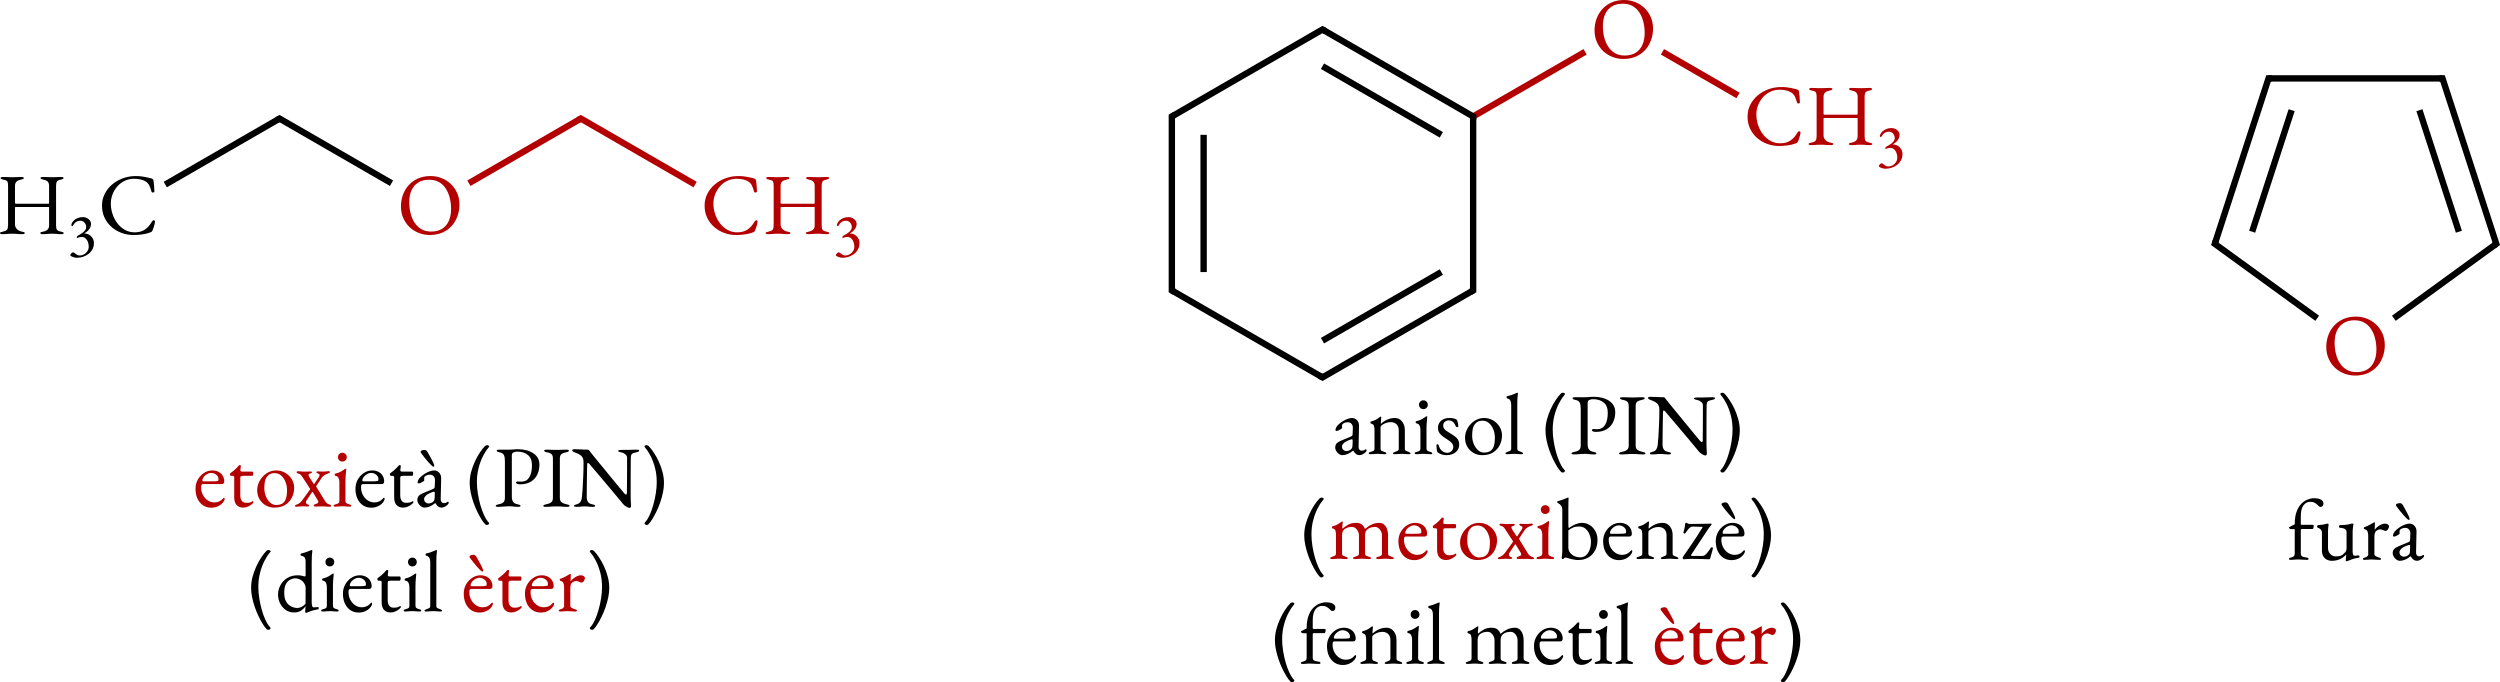 <?xml version="1.0" encoding="UTF-8" standalone="no"?>
<svg
   width="783.789pt"
   height="213.91pt"
   viewBox="0 0 783.789 213.91"
   version="1.2"
   id="svg371"
   sodipodi:docname="eteres-ca.svg"
   inkscape:version="1.1 (c4e8f9e, 2021-05-24)"
   xmlns:inkscape="http://www.inkscape.org/namespaces/inkscape"
   xmlns:sodipodi="http://sodipodi.sourceforge.net/DTD/sodipodi-0.dtd"
   xmlns:xlink="http://www.w3.org/1999/xlink"
   xmlns="http://www.w3.org/2000/svg"
   xmlns:svg="http://www.w3.org/2000/svg">
  <sodipodi:namedview
     id="namedview373"
     pagecolor="#ffffff"
     bordercolor="#666666"
     borderopacity="1.0"
     inkscape:pageshadow="2"
     inkscape:pageopacity="0.0"
     inkscape:pagecheckerboard="0"
     inkscape:document-units="pt"
     showgrid="false"
     fit-margin-top="0"
     fit-margin-left="0"
     fit-margin-right="0"
     fit-margin-bottom="0"
     inkscape:zoom="0.2008465"
     inkscape:cx="522.7873"
     inkscape:cy="144.38887"
     inkscape:window-width="1040"
     inkscape:window-height="480"
     inkscape:window-x="0"
     inkscape:window-y="25"
     inkscape:window-maximized="0"
     inkscape:current-layer="svg371" />
  <defs
     id="defs98">
    <g
       id="g96">
      <symbol
         overflow="visible"
         id="glyph0-0">
        <path
           style="stroke:none"
           d="m 1.359,0 v -12.891 h 10.906 V 0 Z M 2.719,-1.359 h 8.188 V -11.531 h -8.188 z m 0,0"
           id="path9" />
      </symbol>
      <symbol
         overflow="visible"
         id="glyph0-1">
        <path
           style="stroke:none"
           d="m 1.797,0.141 c -0.242,0 -0.434,-0.031 -0.578,-0.094 -0.137,-0.062 -0.203,-0.148 -0.203,-0.266 0,-0.176 0.285,-0.32 0.859,-0.438 0.695,-0.125 1.148,-0.332 1.359,-0.625 0.207,-0.289 0.312,-0.766 0.312,-1.422 v -12.312 c 0,-0.645 -0.07,-1.098 -0.203,-1.359 -0.137,-0.258 -0.555,-0.453 -1.25,-0.578 -0.594,-0.113 -0.891,-0.281 -0.891,-0.5 0,-0.102 0.062,-0.188 0.188,-0.25 0.125,-0.062 0.32,-0.094 0.594,-0.094 0.488,0 0.867,0.012 1.141,0.031 0.281,0.012 0.535,0.023 0.766,0.031 0.238,0.012 0.539,0.016 0.906,0.016 0.383,0 0.695,-0.004 0.938,-0.016 0.25,-0.008 0.516,-0.02 0.797,-0.031 0.281,-0.02 0.664,-0.031 1.156,-0.031 0.531,0 0.797,0.117 0.797,0.344 0,0.125 -0.074,0.227 -0.219,0.297 -0.148,0.074 -0.375,0.141 -0.688,0.203 -0.668,0.125 -1.148,0.352 -1.438,0.672 -0.281,0.312 -0.422,0.734 -0.422,1.266 v 5.359 c 0,0.117 0.047,0.188 0.141,0.219 0.094,0.023 0.176,0.031 0.25,0.031 H 16.219 c 0.125,0 0.188,-0.109 0.188,-0.328 v -5.312 c 0,-0.488 -0.125,-0.895 -0.375,-1.219 -0.25,-0.332 -0.727,-0.562 -1.422,-0.688 -0.305,-0.062 -0.527,-0.129 -0.672,-0.203 -0.148,-0.07 -0.219,-0.172 -0.219,-0.297 0,-0.227 0.258,-0.344 0.781,-0.344 0.488,0 0.895,0.012 1.219,0.031 0.32,0.012 0.625,0.023 0.906,0.031 0.289,0.012 0.641,0.016 1.047,0.016 0.32,0 0.57,-0.004 0.75,-0.016 0.188,-0.008 0.395,-0.02 0.625,-0.031 0.238,-0.02 0.609,-0.031 1.109,-0.031 0.25,0 0.441,0.031 0.578,0.094 0.133,0.062 0.203,0.148 0.203,0.25 0,0.219 -0.297,0.387 -0.891,0.5 -0.68,0.125 -1.09,0.344 -1.234,0.656 -0.148,0.305 -0.219,0.719 -0.219,1.25 V -2.719 c 0,0.668 0.082,1.148 0.25,1.438 0.176,0.293 0.602,0.5 1.281,0.625 0.582,0.117 0.875,0.262 0.875,0.438 0,0.117 -0.074,0.203 -0.219,0.266 -0.148,0.062 -0.34,0.094 -0.578,0.094 C 19.711,0.141 19.332,0.125 19.062,0.094 18.789,0.062 18.535,0.035 18.297,0.016 18.055,0.004 17.75,0 17.375,0 16.988,0 16.672,0.004 16.422,0.016 16.18,0.035 15.914,0.062 15.625,0.094 15.332,0.125 14.941,0.141 14.453,0.141 c -0.242,0 -0.434,-0.031 -0.578,-0.094 -0.148,-0.062 -0.219,-0.148 -0.219,-0.266 0,-0.125 0.066,-0.211 0.203,-0.266 0.133,-0.062 0.359,-0.117 0.672,-0.172 0.582,-0.102 1.039,-0.312 1.375,-0.625 0.332,-0.32 0.5,-0.773 0.5,-1.359 V -7.969 c 0,-0.082 0,-0.172 0,-0.266 0,-0.094 -0.043,-0.141 -0.125,-0.141 H 5.859 c -0.094,0 -0.141,0.102 -0.141,0.297 v 5.188 c 0,0.562 0.207,1.055 0.625,1.469 0.426,0.406 0.945,0.664 1.562,0.766 0.312,0.055 0.535,0.109 0.672,0.172 0.133,0.055 0.203,0.141 0.203,0.266 0,0.117 -0.074,0.203 -0.219,0.266 -0.148,0.062 -0.34,0.094 -0.578,0.094 C 7.492,0.141 7.086,0.125 6.766,0.094 6.453,0.062 6.148,0.035 5.859,0.016 5.566,0.004 5.211,0 4.797,0 4.41,0 4.086,0.004 3.828,0.016 3.566,0.035 3.285,0.062 2.984,0.094 2.68,0.125 2.285,0.141 1.797,0.141 Z m 0,0"
           id="path12" />
      </symbol>
      <symbol
         overflow="visible"
         id="glyph0-2">
        <path
           style="stroke:none"
           d="m 11.094,0.406 c -1.273,0 -2.5,-0.219 -3.688,-0.656 C 6.227,-0.688 5.176,-1.305 4.25,-2.109 3.32,-2.922 2.586,-3.895 2.047,-5.031 1.516,-6.164 1.25,-7.426 1.25,-8.812 c 0,-1.32 0.281,-2.547 0.844,-3.672 0.562,-1.125 1.332,-2.102 2.312,-2.938 0.988,-0.844 2.113,-1.492 3.375,-1.953 1.258,-0.469 2.594,-0.703 4,-0.703 0.707,0 1.305,0.031 1.797,0.094 0.488,0.055 0.961,0.133 1.422,0.234 0.469,0.094 1.008,0.219 1.625,0.375 0.281,0.074 0.477,0.184 0.594,0.328 0.113,0.148 0.18,0.352 0.203,0.609 0.039,0.418 0.086,0.867 0.141,1.344 0.051,0.48 0.086,1.074 0.109,1.781 0.02,0.137 -0.043,0.246 -0.188,0.328 -0.137,0.074 -0.281,0.094 -0.438,0.062 -0.148,-0.039 -0.25,-0.16 -0.312,-0.359 -0.18,-0.688 -0.387,-1.281 -0.625,-1.781 -0.23,-0.5 -0.586,-0.914 -1.062,-1.25 -0.449,-0.301 -0.996,-0.531 -1.641,-0.688 -0.648,-0.156 -1.344,-0.234 -2.094,-0.234 -1.055,0 -2.031,0.215 -2.938,0.641 -0.898,0.43 -1.668,1.012 -2.312,1.75 -0.648,0.742 -1.152,1.574 -1.516,2.5 -0.355,0.93 -0.531,1.887 -0.531,2.875 0,1.117 0.176,2.211 0.531,3.281 0.352,1.074 0.859,2.043 1.516,2.906 0.664,0.867 1.457,1.559 2.375,2.078 0.914,0.512 1.938,0.766 3.062,0.766 1.312,0 2.395,-0.297 3.25,-0.891 0.852,-0.602 1.582,-1.441 2.188,-2.516 0.125,-0.238 0.305,-0.359 0.547,-0.359 0.25,0 0.375,0.148 0.375,0.438 0,0.148 -0.039,0.383 -0.109,0.703 -0.074,0.312 -0.172,0.648 -0.297,1 -0.117,0.355 -0.227,0.668 -0.328,0.938 -0.125,0.262 -0.23,0.43 -0.312,0.5 -0.086,0.074 -0.273,0.156 -0.562,0.25 -0.68,0.273 -1.484,0.469 -2.422,0.594 -0.93,0.125 -1.84,0.188 -2.734,0.188 z m 0,0"
           id="path15" />
      </symbol>
      <symbol
         overflow="visible"
         id="glyph0-3">
        <path
           style="stroke:none"
           d="M 10.281,0.375 C 9.082,0.375 7.938,0.16 6.844,-0.266 5.75,-0.691 4.785,-1.297 3.953,-2.078 3.117,-2.867 2.457,-3.816 1.969,-4.922 1.477,-6.023 1.234,-7.25 1.234,-8.594 c 0,-1.227 0.195,-2.41 0.594,-3.547 0.395,-1.133 0.984,-2.145 1.766,-3.031 0.781,-0.895 1.754,-1.609 2.922,-2.141 1.164,-0.531 2.504,-0.797 4.016,-0.797 1.195,0 2.336,0.215 3.422,0.641 1.094,0.43 2.055,1.039 2.891,1.828 0.844,0.793 1.508,1.742 2,2.844 0.488,1.094 0.734,2.312 0.734,3.656 0,1.219 -0.203,2.402 -0.609,3.547 -0.398,1.148 -0.984,2.168 -1.766,3.062 -0.781,0.887 -1.758,1.594 -2.922,2.125 -1.156,0.52 -2.492,0.781 -4,0.781 z m 0.406,-1.078 c 1.395,0 2.555,-0.297 3.484,-0.891 0.926,-0.594 1.617,-1.422 2.078,-2.484 0.469,-1.062 0.703,-2.301 0.703,-3.719 0,-1.25 -0.148,-2.426 -0.438,-3.531 -0.281,-1.113 -0.711,-2.094 -1.281,-2.938 -0.574,-0.852 -1.289,-1.516 -2.141,-1.984 -0.855,-0.469 -1.855,-0.703 -3,-0.703 -1.367,0 -2.512,0.293 -3.438,0.875 -0.93,0.574 -1.633,1.387 -2.109,2.438 -0.469,1.043 -0.703,2.273 -0.703,3.688 0,1.273 0.141,2.465 0.422,3.578 0.281,1.105 0.707,2.086 1.281,2.938 0.57,0.855 1.285,1.527 2.141,2.016 0.852,0.48 1.852,0.719 3,0.719 z m 0,0"
           id="path18" />
      </symbol>
      <symbol
         overflow="visible"
         id="glyph0-4">
        <path
           style="stroke:none"
           d="m 5.812,0.406 c -1,0 -1.875,-0.246 -2.625,-0.734 -0.742,-0.488 -1.324,-1.18 -1.75,-2.078 -0.418,-0.906 -0.625,-1.945 -0.625,-3.125 0,-1.051 0.238,-2.008 0.719,-2.875 0.488,-0.863 1.129,-1.555 1.922,-2.078 0.801,-0.531 1.676,-0.797 2.625,-0.797 0.727,0 1.375,0.148 1.938,0.438 0.562,0.281 1,0.684 1.312,1.203 C 9.648,-9.117 9.812,-8.523 9.812,-7.859 9.812,-7.285 9.539,-7 9,-7 H 3.25 C 2.988,-7 2.805,-6.93 2.703,-6.797 2.609,-6.66 2.562,-6.395 2.562,-6 c 0,0.875 0.188,1.672 0.562,2.391 0.383,0.719 0.895,1.293 1.531,1.719 C 5.289,-1.461 5.992,-1.25 6.766,-1.25 c 0.539,0 1.035,-0.102 1.484,-0.312 0.445,-0.207 0.844,-0.516 1.188,-0.922 0.07,-0.094 0.125,-0.148 0.156,-0.172 0.039,-0.031 0.086,-0.047 0.141,-0.047 0.145,0 0.219,0.094 0.219,0.281 0,0.344 -0.164,0.727 -0.484,1.141 -0.281,0.344 -0.617,0.648 -1,0.906 -0.375,0.25 -0.793,0.441 -1.25,0.578 C 6.77,0.336 6.301,0.406 5.812,0.406 Z M 3.297,-7.859 H 5.781 c 0.438,0 0.805,-0.004 1.109,-0.016 0.312,-0.02 0.613,-0.055 0.906,-0.109 C 7.891,-8.004 7.945,-8.062 7.969,-8.156 8,-8.258 8.016,-8.406 8.016,-8.594 8.016,-9.113 7.781,-9.562 7.312,-9.938 6.852,-10.312 6.305,-10.5 5.672,-10.5 c -0.418,0 -0.836,0.125 -1.25,0.375 C 4.004,-9.883 3.656,-9.582 3.375,-9.219 3.102,-8.852 2.969,-8.488 2.969,-8.125 c 0,0.18 0.109,0.266 0.328,0.266 z m 0,0"
           id="path21" />
      </symbol>
      <symbol
         overflow="visible"
         id="glyph0-5">
        <path
           style="stroke:none"
           d="m 5.156,0.375 c -0.898,0 -1.594,-0.273 -2.094,-0.812 -0.5,-0.539 -0.75,-1.348 -0.75,-2.422 V -9.188 C 2.312,-9.332 2.254,-9.438 2.141,-9.5 2.035,-9.562 1.801,-9.594 1.438,-9.594 H 1.281 c -0.094,0 -0.172,-0.055 -0.234,-0.172 -0.062,-0.125 -0.094,-0.25 -0.094,-0.375 0,-0.039 0.023,-0.098 0.078,-0.172 0.062,-0.07 0.098,-0.113 0.109,-0.125 0.363,-0.258 0.695,-0.516 1,-0.766 0.301,-0.258 0.57,-0.508 0.812,-0.75 0.25,-0.25 0.457,-0.473 0.625,-0.672 0.082,-0.094 0.156,-0.172 0.219,-0.234 0.07,-0.062 0.148,-0.094 0.234,-0.094 0.094,0 0.18,0.023 0.266,0.062 0.082,0.031 0.113,0.109 0.094,0.234 L 4.25,-11.422 c -0.023,0.199 0.02,0.336 0.125,0.406 0.113,0.074 0.289,0.109 0.531,0.109 h 3.109 c 0.07,0 0.133,0.062 0.188,0.188 0.051,0.117 0.078,0.25 0.078,0.406 0,0.168 -0.027,0.328 -0.078,0.484 -0.055,0.156 -0.117,0.234 -0.188,0.234 H 5.312 c -0.449,0 -0.746,0.039 -0.891,0.109 -0.137,0.074 -0.203,0.293 -0.203,0.656 v 5.359 c 0,0.73 0.156,1.305 0.469,1.719 0.312,0.418 0.758,0.625 1.344,0.625 0.52,0 0.926,-0.035 1.219,-0.109 0.289,-0.082 0.555,-0.207 0.797,-0.375 0.031,-0.031 0.066,-0.047 0.109,-0.047 0.07,0 0.117,0.043 0.141,0.125 0.031,0.074 0.047,0.156 0.047,0.25 0,0.094 -0.152,0.277 -0.453,0.547 -0.305,0.273 -0.695,0.523 -1.172,0.75 -0.48,0.238 -1,0.359 -1.562,0.359 z m 0,0"
           id="path24" />
      </symbol>
      <symbol
         overflow="visible"
         id="glyph0-6">
        <path
           style="stroke:none"
           d="m 6.375,0.375 c -1.012,0 -1.93,-0.234 -2.75,-0.703 -0.812,-0.469 -1.465,-1.113 -1.953,-1.938 -0.48,-0.832 -0.719,-1.773 -0.719,-2.828 0,-0.77 0.148,-1.516 0.453,-2.234 0.301,-0.727 0.723,-1.391 1.266,-1.984 0.539,-0.602 1.176,-1.082 1.906,-1.438 0.727,-0.352 1.508,-0.531 2.344,-0.531 1.051,0 2,0.258 2.844,0.766 0.852,0.5 1.531,1.168 2.031,2 0.5,0.824 0.75,1.727 0.75,2.703 0,1.062 -0.234,2.07 -0.703,3.016 C 11.383,-1.859 10.695,-1.094 9.781,-0.5 8.875,0.082 7.738,0.375 6.375,0.375 Z m 0.578,-0.812 c 0.613,0 1.164,-0.113 1.656,-0.344 0.5,-0.238 0.883,-0.625 1.156,-1.156 0.219,-0.414 0.363,-0.922 0.438,-1.516 0.07,-0.602 0.109,-1.172 0.109,-1.703 0,-0.875 -0.164,-1.711 -0.484,-2.516 C 9.516,-8.484 9.07,-9.145 8.5,-9.656 7.926,-10.176 7.25,-10.438 6.469,-10.438 c -0.5,0 -0.949,0.078 -1.344,0.234 -0.387,0.148 -0.742,0.43 -1.062,0.844 C 3.695,-8.898 3.457,-8.344 3.344,-7.688 3.238,-7.031 3.188,-6.375 3.188,-5.719 c 0,0.887 0.16,1.734 0.484,2.547 0.332,0.805 0.781,1.461 1.344,1.969 0.562,0.512 1.207,0.766 1.938,0.766 z m 0,0"
           id="path27" />
      </symbol>
      <symbol
         overflow="visible"
         id="glyph0-7">
        <path
           style="stroke:none"
           d="m 0.812,0.109 c -0.105,0 -0.227,-0.016 -0.359,-0.047 -0.125,-0.023 -0.188,-0.086 -0.188,-0.203 0,-0.145 0.066,-0.254 0.203,-0.328 0.145,-0.07 0.289,-0.125 0.438,-0.156 C 1.176,-0.719 1.453,-0.867 1.734,-1.078 2.016,-1.285 2.344,-1.656 2.719,-2.188 L 4.828,-5.094 C 4.953,-5.238 5.008,-5.352 5,-5.438 4.988,-5.52 4.945,-5.613 4.875,-5.719 L 2.641,-9.141 c -0.219,-0.352 -0.418,-0.613 -0.594,-0.781 -0.168,-0.164 -0.387,-0.285 -0.656,-0.359 -0.148,-0.031 -0.289,-0.082 -0.422,-0.156 -0.137,-0.07 -0.203,-0.18 -0.203,-0.328 0,-0.145 0.082,-0.223 0.25,-0.234 0.176,-0.008 0.301,-0.016 0.375,-0.016 0.363,0 0.613,0.012 0.75,0.031 0.133,0.023 0.289,0.043 0.469,0.062 0.188,0.012 0.5,0.016 0.938,0.016 0.32,0 0.555,-0.004 0.703,-0.016 0.145,-0.02 0.375,-0.031 0.688,-0.031 0.07,0 0.191,0.008 0.359,0.016 0.176,0 0.266,0.074 0.266,0.219 0,0.117 -0.055,0.199 -0.156,0.25 -0.094,0.055 -0.203,0.102 -0.328,0.141 C 4.941,-10.297 4.812,-10.25 4.688,-10.188 4.562,-10.125 4.5,-10.02 4.5,-9.875 c 0,0.094 0.031,0.219 0.094,0.375 0.062,0.156 0.148,0.324 0.266,0.5 l 1.25,1.891 c 0.07,0.125 0.156,0.125 0.25,0 L 7.75,-9.219 c 0.07,-0.094 0.125,-0.191 0.156,-0.297 0.039,-0.102 0.062,-0.203 0.062,-0.297 0,-0.219 -0.121,-0.363 -0.359,-0.438 -0.148,-0.051 -0.289,-0.113 -0.422,-0.188 -0.137,-0.07 -0.203,-0.176 -0.203,-0.312 0,-0.133 0.082,-0.207 0.25,-0.219 0.176,-0.008 0.301,-0.016 0.375,-0.016 0.145,0 0.352,0.016 0.625,0.047 0.27,0.023 0.516,0.031 0.734,0.031 0.508,0 0.863,-0.02 1.062,-0.062 0.195,-0.051 0.414,-0.078 0.656,-0.078 0.113,0 0.234,0.016 0.359,0.047 0.125,0.031 0.188,0.102 0.188,0.203 0,0.125 -0.07,0.227 -0.203,0.297 -0.137,0.074 -0.277,0.137 -0.422,0.188 -0.273,0.074 -0.602,0.219 -0.984,0.438 -0.387,0.211 -0.703,0.492 -0.953,0.844 l -1.719,2.594 c -0.023,0.043 -0.039,0.094 -0.047,0.156 -0.012,0.062 0.016,0.133 0.078,0.203 l 2.641,4.312 c 0.219,0.344 0.426,0.602 0.625,0.766 0.195,0.156 0.43,0.281 0.703,0.375 0.145,0.031 0.285,0.086 0.422,0.156 0.145,0.074 0.219,0.184 0.219,0.328 0,0.117 -0.07,0.18 -0.203,0.203 -0.125,0.031 -0.242,0.047 -0.344,0.047 -0.367,0 -0.633,-0.012 -0.797,-0.031 C 10.082,0.055 9.906,0.035 9.719,0.016 9.531,0.004 9.207,0 8.75,0 8.426,0 8.086,0.004 7.734,0.016 c -0.344,0.02 -0.668,0.031 -0.969,0.031 -0.418,0 -0.625,-0.086 -0.625,-0.266 0,-0.164 0.055,-0.285 0.172,-0.359 0.113,-0.07 0.281,-0.133 0.5,-0.188 0.195,-0.051 0.375,-0.125 0.531,-0.219 0.156,-0.102 0.234,-0.25 0.234,-0.438 0,-0.07 -0.016,-0.145 -0.047,-0.219 C 7.508,-1.723 7.473,-1.812 7.422,-1.906 L 5.812,-4.531 c -0.062,-0.051 -0.121,-0.051 -0.172,0 L 3.844,-1.828 C 3.82,-1.785 3.789,-1.711 3.75,-1.609 3.719,-1.516 3.703,-1.414 3.703,-1.312 c 0,0.125 0.031,0.25 0.094,0.375 0.07,0.117 0.172,0.195 0.297,0.234 0.145,0.055 0.285,0.109 0.422,0.172 0.133,0.062 0.203,0.168 0.203,0.312 0,0.125 -0.09,0.199 -0.266,0.219 C 4.285,0.02 4.164,0.031 4.094,0.031 3.945,0.031 3.723,0.02 3.422,0 c -0.305,-0.02 -0.562,-0.031 -0.781,-0.031 -0.512,0 -0.883,0.023 -1.109,0.062 C 1.312,0.082 1.07,0.109 0.812,0.109 Z m 0,0"
           id="path30" />
      </symbol>
      <symbol
         overflow="visible"
         id="glyph0-8">
        <path
           style="stroke:none"
           d="m 1.203,0.078 c -0.168,0 -0.305,-0.023 -0.406,-0.062 C 0.703,-0.023 0.656,-0.102 0.656,-0.219 c 0,-0.145 0.066,-0.242 0.203,-0.297 C 0.992,-0.566 1.133,-0.613 1.281,-0.656 1.664,-0.75 1.957,-0.863 2.156,-1 2.352,-1.133 2.453,-1.363 2.453,-1.688 v -5.922 c 0,-0.488 -0.09,-0.922 -0.266,-1.297 -0.168,-0.383 -0.484,-0.613 -0.953,-0.688 -0.094,-0.02 -0.168,-0.055 -0.219,-0.109 -0.043,-0.051 -0.062,-0.133 -0.062,-0.25 0,-0.195 0.082,-0.305 0.25,-0.328 C 1.93,-10.445 2.531,-10.672 3,-10.953 c 0.469,-0.281 0.82,-0.508 1.062,-0.688 0.164,-0.125 0.289,-0.188 0.375,-0.188 0.113,0 0.172,0.043 0.172,0.125 0,0.148 -0.027,0.434 -0.078,0.859 -0.043,0.43 -0.086,0.902 -0.125,1.422 -0.031,0.523 -0.047,0.992 -0.047,1.406 V -1.688 c 0,0.305 0.102,0.527 0.312,0.672 0.207,0.148 0.492,0.266 0.859,0.359 0.145,0.043 0.285,0.09 0.422,0.141 0.133,0.055 0.203,0.152 0.203,0.297 0,0.199 -0.184,0.297 -0.547,0.297 C 5.266,0.078 4.988,0.062 4.781,0.031 4.57,0.008 4.375,-0.004 4.188,-0.016 4,-0.035 3.738,-0.047 3.406,-0.047 c -0.312,0 -0.57,0.012 -0.766,0.031 C 2.441,-0.004 2.242,0.008 2.047,0.031 1.848,0.062 1.566,0.078 1.203,0.078 Z M 3.375,-14.062 c -0.375,0 -0.699,-0.129 -0.969,-0.391 -0.262,-0.27 -0.391,-0.598 -0.391,-0.984 0,-0.395 0.129,-0.723 0.391,-0.984 0.27,-0.27 0.594,-0.406 0.969,-0.406 0.406,0 0.738,0.137 1,0.406 0.258,0.262 0.391,0.59 0.391,0.984 0,0.387 -0.133,0.715 -0.391,0.984 -0.262,0.262 -0.594,0.391 -1,0.391 z m 0,0"
           id="path33" />
      </symbol>
      <symbol
         overflow="visible"
         id="glyph0-9">
        <path
           style="stroke:none"
           d="M 3.188,0.375 C 2.863,0.375 2.531,0.25 2.188,0 1.852,-0.25 1.57,-0.555 1.344,-0.922 1.125,-1.285 1.016,-1.633 1.016,-1.969 c 0,-0.57 0.148,-1.02 0.453,-1.344 0.312,-0.332 0.801,-0.633 1.469,-0.906 L 5.719,-5.375 c 0.363,-0.145 0.578,-0.27 0.641,-0.375 0.07,-0.113 0.113,-0.352 0.125,-0.719 l 0.062,-1.734 C 6.566,-8.68 6.43,-9.094 6.141,-9.438 5.859,-9.781 5.457,-9.953 4.938,-9.953 c -0.273,0 -0.547,0.047 -0.828,0.141 -0.273,0.094 -0.496,0.211 -0.672,0.344 -0.117,0.074 -0.195,0.184 -0.234,0.328 -0.031,0.148 -0.047,0.305 -0.047,0.469 0,0.074 0.004,0.156 0.016,0.25 0.008,0.094 0.016,0.18 0.016,0.25 0,0.086 -0.117,0.203 -0.344,0.359 -0.219,0.156 -0.477,0.297 -0.766,0.422 -0.281,0.117 -0.512,0.172 -0.688,0.172 -0.094,0 -0.168,-0.02 -0.219,-0.062 -0.055,-0.051 -0.078,-0.113 -0.078,-0.188 0,-0.289 0.094,-0.602 0.281,-0.938 0.188,-0.344 0.457,-0.66 0.812,-0.953 0.414,-0.375 0.867,-0.707 1.359,-1 0.488,-0.289 0.969,-0.516 1.438,-0.672 0.477,-0.164 0.898,-0.25 1.266,-0.25 0.645,0 1.18,0.234 1.609,0.703 0.426,0.461 0.633,1.031 0.625,1.719 L 8.344,-2.312 c -0.023,0.375 0.062,0.684 0.25,0.922 0.195,0.242 0.441,0.359 0.734,0.359 0.445,0 0.781,-0.102 1,-0.312 0.094,-0.082 0.164,-0.125 0.219,-0.125 0.094,0 0.164,0.027 0.219,0.078 0.062,0.055 0.094,0.125 0.094,0.219 0,0.199 -0.105,0.398 -0.312,0.594 -0.293,0.293 -0.605,0.523 -0.938,0.688 C 9.273,0.285 8.961,0.375 8.672,0.375 7.836,0.375 7.176,-0.094 6.688,-1.031 H 6.594 C 6,-0.539 5.426,-0.188 4.875,0.031 4.332,0.258 3.77,0.375 3.188,0.375 Z m 1.281,-1.297 c 0.363,0 0.672,-0.055 0.922,-0.172 0.258,-0.125 0.488,-0.285 0.688,-0.484 0.094,-0.094 0.172,-0.219 0.234,-0.375 0.062,-0.156 0.102,-0.406 0.125,-0.75 L 6.484,-4.031 C 6.504,-4.227 6.492,-4.375 6.453,-4.469 6.422,-4.562 6.352,-4.609 6.25,-4.609 c -0.043,0 -0.109,0.012 -0.203,0.031 C 5.961,-4.555 5.848,-4.52 5.703,-4.469 4.734,-4.125 4.062,-3.766 3.688,-3.391 c -0.367,0.375 -0.547,0.715 -0.547,1.016 0,0.48 0.141,0.844 0.422,1.094 0.281,0.242 0.582,0.359 0.906,0.359 z m 1.641,-11.531 c 0.145,0 0.219,-0.082 0.219,-0.25 0,-0.051 -0.012,-0.117 -0.031,-0.203 -0.012,-0.082 -0.039,-0.18 -0.078,-0.297 -0.125,-0.344 -0.328,-0.781 -0.609,-1.312 -0.281,-0.539 -0.562,-1.062 -0.844,-1.562 -0.281,-0.508 -0.496,-0.883 -0.641,-1.125 -0.094,-0.145 -0.211,-0.266 -0.344,-0.359 -0.137,-0.094 -0.266,-0.141 -0.391,-0.141 -0.355,0 -0.668,0.047 -0.938,0.141 -0.273,0.094 -0.406,0.242 -0.406,0.438 0,0.117 0.02,0.211 0.062,0.281 0.051,0.074 0.125,0.172 0.219,0.297 0.219,0.305 0.508,0.688 0.875,1.156 0.375,0.461 0.75,0.906 1.125,1.344 0.383,0.438 0.695,0.777 0.938,1.016 0.383,0.387 0.664,0.578 0.844,0.578 z m 0,0"
           id="path36" />
      </symbol>
      <symbol
         overflow="visible"
         id="glyph0-10">
        <path
           style="stroke:none"
           d="M 6.469,5.828 C 6.281,5.828 6.125,5.766 6,5.641 5.613,5.266 5.195,4.719 4.75,4 4.312,3.289 3.875,2.484 3.438,1.578 3,0.672 2.602,-0.289 2.25,-1.312 1.895,-2.344 1.613,-3.367 1.406,-4.391 c -0.211,-1.031 -0.312,-2.008 -0.312,-2.938 0,-1.164 0.148,-2.328 0.453,-3.484 0.312,-1.164 0.711,-2.27 1.203,-3.312 0.488,-1.051 1.008,-1.988 1.562,-2.812 0.562,-0.832 1.086,-1.492 1.578,-1.984 0.094,-0.094 0.207,-0.164 0.344,-0.219 0.133,-0.051 0.266,-0.078 0.391,-0.078 0.094,0 0.211,0.043 0.359,0.125 0.156,0.074 0.234,0.18 0.234,0.312 0,0.012 -0.027,0.055 -0.078,0.125 -0.055,0.074 -0.109,0.152 -0.172,0.234 -0.055,0.086 -0.086,0.137 -0.094,0.156 -0.555,0.637 -1.102,1.492 -1.641,2.562 -0.543,1.074 -0.992,2.297 -1.344,3.672 -0.355,1.367 -0.531,2.824 -0.531,4.375 0,1.156 0.098,2.359 0.297,3.609 0.195,1.242 0.457,2.438 0.781,3.594 0.332,1.156 0.703,2.18 1.109,3.078 0.406,0.906 0.82,1.602 1.25,2.094 0.008,0.02 0.047,0.066 0.109,0.141 0.062,0.07 0.125,0.145 0.188,0.219 0.07,0.082 0.109,0.133 0.109,0.156 0,0.176 -0.078,0.316 -0.234,0.422 -0.156,0.113 -0.324,0.172 -0.5,0.172 z m 0,0"
           id="path39" />
      </symbol>
      <symbol
         overflow="visible"
         id="glyph0-11">
        <path
           style="stroke:none"
           d="M 1.438,0.141 C 1.207,0.141 1.02,0.113 0.875,0.062 0.727,0.02 0.656,-0.051 0.656,-0.156 c 0,-0.219 0.297,-0.383 0.891,-0.5 0.695,-0.125 1.203,-0.332 1.516,-0.625 0.32,-0.289 0.484,-0.77 0.484,-1.438 v -11.516 c 0,-0.812 -0.105,-1.438 -0.312,-1.875 -0.211,-0.438 -0.664,-0.719 -1.359,-0.844 -0.305,-0.062 -0.527,-0.133 -0.672,-0.219 C 1.055,-17.266 0.984,-17.375 0.984,-17.5 c 0,-0.113 0.07,-0.191 0.219,-0.234 0.145,-0.039 0.332,-0.062 0.562,-0.062 0.5,0 0.867,0 1.109,0 0.25,0 0.484,0.008 0.703,0.016 0.219,0 0.504,0 0.859,0 0.363,0 0.734,-0.008 1.109,-0.031 0.375,-0.031 0.723,-0.055 1.047,-0.078 0.332,-0.031 0.625,-0.047 0.875,-0.047 2.07,0 3.738,0.43 5,1.281 1.27,0.855 1.906,2.043 1.906,3.562 0,1.117 -0.219,2.141 -0.656,3.078 -0.438,0.938 -1.109,1.688 -2.016,2.25 -0.898,0.562 -2.043,0.844 -3.438,0.844 -0.406,0 -0.715,-0.055 -0.922,-0.172 -0.211,-0.125 -0.312,-0.238 -0.312,-0.344 0,-0.07 0.047,-0.156 0.141,-0.25 0.102,-0.094 0.203,-0.141 0.297,-0.141 0.094,0 0.234,0.012 0.422,0.031 0.188,0.023 0.461,0.031 0.828,0.031 1.094,0 1.914,-0.453 2.469,-1.359 0.562,-0.914 0.844,-2.172 0.844,-3.766 0,-1.457 -0.43,-2.535 -1.281,-3.234 -0.855,-0.695 -1.949,-1.047 -3.281,-1.047 -0.512,0 -0.934,0.09 -1.266,0.266 -0.324,0.168 -0.484,0.461 -0.484,0.875 v 13 c 0,0.656 0.133,1.188 0.406,1.594 0.281,0.398 0.754,0.656 1.422,0.781 0.312,0.055 0.539,0.117 0.688,0.188 0.145,0.074 0.219,0.18 0.219,0.312 0,0.105 -0.074,0.176 -0.219,0.219 -0.148,0.051 -0.34,0.078 -0.578,0.078 -0.492,0 -0.867,-0.023 -1.125,-0.062 C 6.27,0.047 6.031,0.02 5.812,0 5.602,-0.031 5.328,-0.047 4.984,-0.047 4.535,-0.047 4.133,-0.031 3.781,0 3.426,0.02 3.07,0.047 2.719,0.078 2.363,0.117 1.938,0.141 1.438,0.141 Z m 0,0"
           id="path42" />
      </symbol>
      <symbol
         overflow="visible"
         id="glyph0-12">
        <path
           style="stroke:none"
           d="m 1.312,0.141 c -0.242,0 -0.434,-0.027 -0.578,-0.078 -0.148,-0.043 -0.219,-0.113 -0.219,-0.219 0,-0.219 0.301,-0.383 0.906,-0.5 0.688,-0.125 1.211,-0.332 1.578,-0.625 0.363,-0.289 0.547,-0.754 0.547,-1.391 V -15 c 0,-0.633 -0.137,-1.086 -0.406,-1.359 C 2.879,-16.629 2.406,-16.828 1.719,-16.953 1.113,-17.066 0.812,-17.25 0.812,-17.5 c 0,-0.113 0.07,-0.191 0.219,-0.234 0.145,-0.039 0.336,-0.062 0.578,-0.062 0.488,0 0.891,0.012 1.203,0.031 0.32,0.012 0.629,0.023 0.922,0.031 0.289,0.012 0.645,0.016 1.062,0.016 0.406,0 0.734,-0.004 0.984,-0.016 0.25,-0.008 0.52,-0.02 0.812,-0.031 0.289,-0.02 0.68,-0.031 1.172,-0.031 0.238,0 0.43,0.023 0.578,0.062 0.145,0.043 0.219,0.121 0.219,0.234 0,0.125 -0.074,0.234 -0.219,0.328 -0.148,0.086 -0.375,0.156 -0.688,0.219 -0.668,0.125 -1.156,0.324 -1.469,0.594 C 5.875,-16.086 5.719,-15.633 5.719,-15 v 12.328 c 0,0.637 0.191,1.102 0.578,1.391 0.383,0.293 0.91,0.5 1.578,0.625 0.312,0.055 0.539,0.117 0.688,0.188 0.145,0.074 0.219,0.18 0.219,0.312 0,0.105 -0.074,0.176 -0.219,0.219 C 8.414,0.113 8.223,0.141 7.984,0.141 7.492,0.141 7.086,0.125 6.766,0.094 6.453,0.062 6.148,0.035 5.859,0.016 5.566,0.004 5.211,0 4.797,0 4.336,0 3.941,0.004 3.609,0.016 3.273,0.035 2.93,0.062 2.578,0.094 2.223,0.125 1.801,0.141 1.312,0.141 Z m 0,0"
           id="path45" />
      </symbol>
      <symbol
         overflow="visible"
         id="glyph0-13">
        <path
           style="stroke:none"
           d="m 18.219,0.469 c -0.168,0 -0.496,-0.141 -0.984,-0.422 C 16.754,-0.223 16.301,-0.656 15.875,-1.25 15.801,-1.344 15.578,-1.613 15.203,-2.062 14.828,-2.52 14.352,-3.086 13.781,-3.766 13.207,-4.453 12.582,-5.195 11.906,-6 11.238,-6.801 10.566,-7.598 9.891,-8.391 c -0.668,-0.801 -1.293,-1.539 -1.875,-2.219 -0.586,-0.688 -1.074,-1.258 -1.469,-1.719 -0.387,-0.469 -0.625,-0.758 -0.719,-0.875 C 5.703,-13.359 5.594,-13.469 5.5,-13.531 5.414,-13.594 5.336,-13.625 5.266,-13.625 c -0.094,0 -0.164,0.07 -0.203,0.203 -0.031,0.137 -0.047,0.258 -0.047,0.359 -0.023,0.898 -0.043,1.93 -0.062,3.094 C 4.941,-8.812 4.926,-7.613 4.906,-6.375 4.883,-5.145 4.875,-3.961 4.875,-2.828 c 0,0.492 0.117,0.945 0.359,1.359 0.25,0.418 0.711,0.688 1.391,0.812 0.312,0.055 0.539,0.117 0.688,0.188 0.145,0.074 0.219,0.18 0.219,0.312 0,0.105 -0.074,0.176 -0.219,0.219 C 7.164,0.113 6.973,0.141 6.734,0.141 6.242,0.141 5.875,0.125 5.625,0.094 5.383,0.062 5.164,0.035 4.969,0.016 4.781,0.004 4.516,0 4.172,0 3.848,0 3.594,0.004 3.406,0.016 3.227,0.035 3.02,0.062 2.781,0.094 2.539,0.125 2.176,0.141 1.688,0.141 1.457,0.141 1.27,0.113 1.125,0.062 0.977,0.02 0.906,-0.051 0.906,-0.156 c 0,-0.133 0.07,-0.238 0.219,-0.312 0.145,-0.07 0.367,-0.145 0.672,-0.219 0.531,-0.145 0.91,-0.41 1.141,-0.797 0.238,-0.395 0.383,-0.875 0.438,-1.438 0.07,-0.688 0.145,-1.598 0.219,-2.734 0.07,-1.133 0.133,-2.406 0.188,-3.812 0.062,-1.414 0.094,-2.867 0.094,-4.359 0,-0.957 -0.25,-1.645 -0.75,-2.062 -0.5,-0.414 -1.152,-0.754 -1.953,-1.016 C 1.098,-16.938 0.938,-17.008 0.688,-17.125 0.445,-17.25 0.328,-17.395 0.328,-17.562 c 0,-0.156 0.078,-0.254 0.234,-0.297 0.164,-0.051 0.297,-0.078 0.391,-0.078 0.531,0.023 0.957,0.039 1.281,0.047 0.32,0 0.609,0.012 0.859,0.031 0.258,0.023 0.547,0.039 0.859,0.047 0.312,0.012 0.711,0.016 1.203,0.016 0.164,0 0.289,0.047 0.375,0.141 0.094,0.086 0.188,0.188 0.281,0.312 0.07,0.117 0.312,0.422 0.719,0.922 0.406,0.5 0.91,1.125 1.516,1.875 0.613,0.75 1.285,1.57 2.016,2.453 0.727,0.887 1.453,1.773 2.172,2.656 0.727,0.875 1.398,1.695 2.016,2.453 0.625,0.75 1.141,1.371 1.547,1.859 0.406,0.492 0.645,0.781 0.719,0.875 0.07,0.074 0.176,0.184 0.312,0.328 0.145,0.148 0.27,0.219 0.375,0.219 0.164,0 0.258,-0.191 0.281,-0.578 0,-0.25 0,-0.734 0,-1.453 0.008,-0.719 0.02,-1.586 0.031,-2.609 0.008,-1.031 0.016,-2.145 0.016,-3.344 0,-1.207 0,-2.438 0,-3.688 -0.023,-0.363 -0.215,-0.691 -0.578,-0.984 -0.367,-0.289 -0.699,-0.461 -1,-0.516 -0.312,-0.051 -0.602,-0.125 -0.859,-0.219 -0.25,-0.094 -0.375,-0.203 -0.375,-0.328 0,-0.113 0.125,-0.191 0.375,-0.234 0.258,-0.039 0.508,-0.062 0.75,-0.062 0.176,0 0.348,0 0.516,0 0.176,0 0.352,0 0.531,0 0.176,0 0.344,0 0.5,0 0.438,0 0.781,-0.004 1.031,-0.016 0.258,-0.008 0.539,-0.02 0.844,-0.031 0.301,-0.02 0.723,-0.031 1.266,-0.031 0.238,0 0.43,0.023 0.578,0.062 0.145,0.043 0.219,0.121 0.219,0.234 0,0.25 -0.305,0.434 -0.906,0.547 -0.68,0.125 -1.125,0.289 -1.344,0.484 -0.211,0.199 -0.336,0.527 -0.375,0.984 0,0.094 -0.008,0.449 -0.016,1.062 -0.012,0.617 -0.016,1.398 -0.016,2.344 0,0.949 -0.008,1.969 -0.016,3.062 0,1.086 0,2.168 0,3.25 0,1.086 0,2.055 0,2.906 0,0.438 0.008,0.836 0.031,1.188 0.031,0.355 0.051,0.656 0.062,0.906 0.02,0.242 0.031,0.422 0.031,0.547 0,0.289 -0.059,0.477 -0.172,0.562 -0.117,0.082 -0.246,0.125 -0.391,0.125 z m 0,0"
           id="path48" />
      </symbol>
      <symbol
         overflow="visible"
         id="glyph0-14">
        <path
           style="stroke:none"
           d="m 2.125,5.828 c 0.188,0 0.344,-0.062 0.469,-0.188 C 2.977,5.266 3.391,4.719 3.828,4 4.273,3.289 4.719,2.484 5.156,1.578 5.594,0.672 5.988,-0.289 6.344,-1.312 6.695,-2.344 6.977,-3.367 7.188,-4.391 7.395,-5.422 7.5,-6.398 7.5,-7.328 7.5,-8.492 7.344,-9.656 7.031,-10.812 c -0.305,-1.164 -0.699,-2.27 -1.188,-3.312 -0.492,-1.051 -1.016,-1.988 -1.578,-2.812 -0.555,-0.832 -1.074,-1.492 -1.562,-1.984 -0.094,-0.094 -0.211,-0.164 -0.344,-0.219 -0.137,-0.051 -0.266,-0.078 -0.391,-0.078 -0.094,0 -0.219,0.043 -0.375,0.125 -0.148,0.074 -0.219,0.18 -0.219,0.312 0,0.012 0.023,0.055 0.078,0.125 0.051,0.074 0.102,0.152 0.156,0.234 0.062,0.086 0.098,0.137 0.109,0.156 0.551,0.637 1.098,1.492 1.641,2.562 0.539,1.074 0.988,2.297 1.344,3.672 0.352,1.367 0.531,2.824 0.531,4.375 0,1.156 -0.102,2.359 -0.297,3.609 -0.199,1.242 -0.465,2.438 -0.797,3.594 C 3.816,0.703 3.453,1.727 3.047,2.625 2.641,3.531 2.223,4.227 1.797,4.719 1.785,4.738 1.75,4.785 1.688,4.859 1.625,4.93 1.555,5.004 1.484,5.078 c -0.062,0.082 -0.094,0.133 -0.094,0.156 0,0.176 0.078,0.316 0.234,0.422 0.156,0.113 0.32,0.172 0.5,0.172 z m 0,0"
           id="path51" />
      </symbol>
      <symbol
         overflow="visible"
         id="glyph0-15">
        <path
           style="stroke:none"
           d="m 9.734,0.516 c -0.043,0 -0.105,-0.039 -0.188,-0.109 C 9.473,0.332 9.438,0.281 9.438,0.25 9.438,0.062 9.457,-0.195 9.5,-0.531 9.539,-0.863 9.562,-1.148 9.562,-1.391 v -0.156 C 9.289,-1.129 8.852,-0.703 8.25,-0.266 7.656,0.16 6.906,0.375 6,0.375 4.957,0.375 4.062,0.102 3.312,-0.438 2.562,-0.977 1.977,-1.676 1.562,-2.531 1.156,-3.383 0.953,-4.27 0.953,-5.188 c 0,-1.051 0.242,-2.039 0.734,-2.969 0.488,-0.926 1.191,-1.676 2.109,-2.25 0.926,-0.582 2.023,-0.875 3.297,-0.875 0.363,0 0.727,0.031 1.094,0.094 0.375,0.062 0.66,0.133 0.859,0.203 0.164,0.055 0.285,0.078 0.359,0.078 0.125,0 0.188,-0.219 0.188,-0.656 v -3.875 c 0,-0.738 -0.121,-1.234 -0.359,-1.484 -0.23,-0.258 -0.562,-0.426 -1,-0.5 -0.168,-0.039 -0.25,-0.16 -0.25,-0.359 0,-0.156 0.07,-0.266 0.219,-0.328 0.801,-0.195 1.426,-0.383 1.875,-0.562 0.457,-0.188 0.816,-0.332 1.078,-0.438 0.07,-0.039 0.141,-0.062 0.203,-0.062 0.062,-0.008 0.109,-0.016 0.141,-0.016 0.113,0 0.18,0.055 0.203,0.156 0,0.105 -0.016,0.293 -0.047,0.562 -0.031,0.262 -0.07,0.648 -0.109,1.156 -0.031,0.512 -0.047,1.172 -0.047,1.984 V -3 c 0,0.617 0.047,1.062 0.141,1.344 0.094,0.281 0.238,0.422 0.438,0.422 0.094,0 0.25,-0.004 0.469,-0.016 0.227,-0.02 0.461,-0.039 0.703,-0.062 0.32,-0.02 0.484,0.062 0.484,0.25 0,0.125 -0.043,0.242 -0.125,0.344 -0.074,0.094 -0.156,0.141 -0.25,0.141 -0.512,0.074 -1.012,0.184 -1.5,0.328 -0.492,0.137 -1.055,0.336 -1.688,0.609 C 10.023,0.43 9.926,0.473 9.875,0.484 9.832,0.504 9.785,0.516 9.734,0.516 Z m -2.75,-1.547 c 0.469,0 0.926,-0.117 1.375,-0.359 C 8.816,-1.641 9.219,-1.969 9.562,-2.375 L 9.594,-7.281 C 9.594,-7.77 9.453,-8.25 9.172,-8.719 8.891,-9.195 8.5,-9.582 8,-9.875 c -0.5,-0.301 -1.086,-0.453 -1.75,-0.453 -0.43,0 -0.906,0.133 -1.438,0.391 -0.523,0.25 -0.977,0.699 -1.359,1.344 -0.375,0.637 -0.562,1.562 -0.562,2.781 0,1.043 0.148,1.875 0.453,2.5 0.312,0.625 0.691,1.105 1.141,1.438 0.445,0.324 0.898,0.547 1.359,0.672 0.469,0.117 0.848,0.172 1.141,0.172 z m 0,0"
           id="path54" />
      </symbol>
      <symbol
         overflow="visible"
         id="glyph0-16">
        <path
           style="stroke:none"
           d="M 1.062,0.078 C 0.969,0.078 0.852,0.062 0.719,0.031 0.582,0.008 0.516,-0.051 0.516,-0.156 c 0,-0.145 0.066,-0.25 0.203,-0.312 0.133,-0.07 0.273,-0.133 0.422,-0.188 C 1.41,-0.75 1.672,-0.852 1.922,-0.969 2.18,-1.082 2.312,-1.32 2.312,-1.688 v -13.75 c 0,-0.52 -0.094,-0.957 -0.281,-1.312 -0.188,-0.352 -0.512,-0.578 -0.969,-0.672 -0.148,-0.039 -0.219,-0.16 -0.219,-0.359 0,-0.176 0.062,-0.285 0.188,-0.328 0.477,-0.102 0.891,-0.211 1.234,-0.328 0.344,-0.125 0.664,-0.25 0.969,-0.375 0.301,-0.125 0.594,-0.242 0.875,-0.359 0.07,-0.031 0.129,-0.047 0.172,-0.047 0.031,0 0.062,0.027 0.094,0.078 0.031,0.043 0.047,0.078 0.047,0.109 0,0.168 -0.039,0.523 -0.109,1.062 -0.062,0.531 -0.094,1.414 -0.094,2.641 V -1.688 c 0,0.367 0.125,0.605 0.375,0.719 0.258,0.117 0.531,0.219 0.812,0.312 0.133,0.055 0.27,0.117 0.406,0.188 0.145,0.062 0.219,0.168 0.219,0.312 0,0.105 -0.074,0.164 -0.219,0.188 -0.137,0.031 -0.246,0.047 -0.328,0.047 -0.344,0 -0.625,-0.016 -0.844,-0.047 -0.211,-0.023 -0.406,-0.035 -0.594,-0.047 -0.188,-0.02 -0.449,-0.031 -0.781,-0.031 -0.305,0 -0.559,0.012 -0.766,0.031 C 2.301,-0.004 2.102,0.008 1.906,0.031 1.707,0.062 1.426,0.078 1.062,0.078 Z m 0,0"
           id="path57" />
      </symbol>
      <symbol
         overflow="visible"
         id="glyph0-17">
        <path
           style="stroke:none"
           d="m 5.812,0.406 c -1,0 -1.875,-0.246 -2.625,-0.734 -0.742,-0.488 -1.324,-1.18 -1.75,-2.078 -0.418,-0.906 -0.625,-1.945 -0.625,-3.125 0,-1.051 0.238,-2.008 0.719,-2.875 0.488,-0.863 1.129,-1.555 1.922,-2.078 0.801,-0.531 1.676,-0.797 2.625,-0.797 0.727,0 1.375,0.148 1.938,0.438 0.562,0.281 1,0.684 1.312,1.203 C 9.648,-9.117 9.812,-8.523 9.812,-7.859 9.812,-7.285 9.539,-7 9,-7 H 3.25 C 2.988,-7 2.805,-6.93 2.703,-6.797 2.609,-6.66 2.562,-6.395 2.562,-6 c 0,0.875 0.188,1.672 0.562,2.391 0.383,0.719 0.895,1.293 1.531,1.719 C 5.289,-1.461 5.992,-1.25 6.766,-1.25 c 0.539,0 1.035,-0.102 1.484,-0.312 0.445,-0.207 0.844,-0.516 1.188,-0.922 0.07,-0.094 0.125,-0.148 0.156,-0.172 0.039,-0.031 0.086,-0.047 0.141,-0.047 0.145,0 0.219,0.094 0.219,0.281 0,0.344 -0.164,0.727 -0.484,1.141 -0.281,0.344 -0.617,0.648 -1,0.906 -0.375,0.25 -0.793,0.441 -1.25,0.578 C 6.77,0.336 6.301,0.406 5.812,0.406 Z M 3.297,-7.859 H 5.781 c 0.438,0 0.805,-0.004 1.109,-0.016 0.312,-0.02 0.613,-0.055 0.906,-0.109 C 7.891,-8.004 7.945,-8.062 7.969,-8.156 8,-8.258 8.016,-8.406 8.016,-8.594 8.016,-9.113 7.781,-9.562 7.312,-9.938 6.852,-10.312 6.305,-10.5 5.672,-10.5 c -0.418,0 -0.836,0.125 -1.25,0.375 C 4.004,-9.883 3.656,-9.582 3.375,-9.219 3.102,-8.852 2.969,-8.488 2.969,-8.125 c 0,0.18 0.109,0.266 0.328,0.266 z m 3.391,-4.594 c 0.145,0 0.219,-0.082 0.219,-0.25 0,-0.051 -0.012,-0.117 -0.031,-0.203 -0.012,-0.082 -0.039,-0.18 -0.078,-0.297 -0.125,-0.344 -0.328,-0.781 -0.609,-1.312 -0.281,-0.539 -0.562,-1.062 -0.844,-1.562 -0.281,-0.508 -0.496,-0.883 -0.641,-1.125 -0.094,-0.145 -0.211,-0.266 -0.344,-0.359 -0.137,-0.094 -0.266,-0.141 -0.391,-0.141 -0.355,0 -0.668,0.047 -0.938,0.141 -0.273,0.094 -0.406,0.242 -0.406,0.438 0,0.117 0.02,0.211 0.062,0.281 0.051,0.074 0.125,0.172 0.219,0.297 0.219,0.305 0.508,0.688 0.875,1.156 0.375,0.461 0.75,0.906 1.125,1.344 0.383,0.438 0.695,0.777 0.938,1.016 0.383,0.387 0.664,0.578 0.844,0.578 z m 0,0"
           id="path60" />
      </symbol>
      <symbol
         overflow="visible"
         id="glyph0-18">
        <path
           style="stroke:none"
           d="m 1.344,0.078 c -0.188,0 -0.328,-0.023 -0.422,-0.062 -0.086,-0.039 -0.125,-0.117 -0.125,-0.234 0,-0.145 0.051,-0.238 0.156,-0.281 0.113,-0.051 0.27,-0.102 0.469,-0.156 C 1.766,-0.75 2.02,-0.879 2.188,-1.047 2.363,-1.223 2.453,-1.438 2.453,-1.688 v -5.859 c 0,-0.488 -0.074,-0.914 -0.219,-1.281 C 2.086,-9.191 1.789,-9.422 1.344,-9.516 1.27,-9.535 1.203,-9.582 1.141,-9.656 1.086,-9.727 1.062,-9.801 1.062,-9.875 c 0,-0.176 0.082,-0.285 0.25,-0.328 0.469,-0.145 0.961,-0.359 1.484,-0.641 0.52,-0.281 0.926,-0.508 1.219,-0.688 0.102,-0.07 0.188,-0.117 0.25,-0.141 0.062,-0.031 0.113,-0.047 0.156,-0.047 0.082,0 0.125,0.062 0.125,0.188 0,0.055 -0.008,0.188 -0.016,0.406 0,0.219 -0.008,0.477 -0.016,0.766 -0.012,0.293 -0.027,0.586 -0.047,0.875 0,0.031 0.02,0.047 0.062,0.047 0.289,-0.363 0.613,-0.68 0.969,-0.953 0.352,-0.27 0.711,-0.484 1.078,-0.641 0.375,-0.164 0.734,-0.25 1.078,-0.25 0.383,0 0.695,0.086 0.938,0.25 0.25,0.156 0.375,0.359 0.375,0.609 0,0.188 -0.055,0.391 -0.156,0.609 C 8.719,-9.594 8.586,-9.398 8.422,-9.234 8.254,-9.078 8.082,-9 7.906,-9 7.801,-9 7.68,-9.02 7.547,-9.062 7.422,-9.113 7.285,-9.176 7.141,-9.25 6.992,-9.301 6.848,-9.352 6.703,-9.406 6.555,-9.457 6.41,-9.484 6.266,-9.484 c -0.438,0 -0.859,0.156 -1.266,0.469 -0.406,0.305 -0.609,0.906 -0.609,1.812 V -1.688 c 0,0.23 0.125,0.422 0.375,0.578 0.258,0.156 0.613,0.309 1.062,0.453 0.207,0.055 0.363,0.109 0.469,0.172 0.113,0.055 0.172,0.141 0.172,0.266 0,0.199 -0.184,0.297 -0.547,0.297 -0.555,0 -0.969,-0.023 -1.25,-0.062 -0.281,-0.039 -0.656,-0.062 -1.125,-0.062 -0.312,0 -0.562,0.012 -0.75,0.031 C 2.609,-0.004 2.406,0.008 2.188,0.031 1.977,0.062 1.695,0.078 1.344,0.078 Z m 0,0"
           id="path63" />
      </symbol>
      <symbol
         overflow="visible"
         id="glyph0-19">
        <path
           style="stroke:none"
           d="M 3.188,0.375 C 2.863,0.375 2.531,0.25 2.188,0 1.852,-0.25 1.57,-0.555 1.344,-0.922 1.125,-1.285 1.016,-1.633 1.016,-1.969 c 0,-0.57 0.148,-1.02 0.453,-1.344 0.312,-0.332 0.801,-0.633 1.469,-0.906 L 5.719,-5.375 c 0.363,-0.145 0.578,-0.27 0.641,-0.375 0.07,-0.113 0.113,-0.352 0.125,-0.719 l 0.062,-1.734 C 6.566,-8.68 6.43,-9.094 6.141,-9.438 5.859,-9.781 5.457,-9.953 4.938,-9.953 c -0.273,0 -0.547,0.047 -0.828,0.141 -0.273,0.094 -0.496,0.211 -0.672,0.344 -0.117,0.074 -0.195,0.184 -0.234,0.328 -0.031,0.148 -0.047,0.305 -0.047,0.469 0,0.074 0.004,0.156 0.016,0.25 0.008,0.094 0.016,0.18 0.016,0.25 0,0.086 -0.117,0.203 -0.344,0.359 -0.219,0.156 -0.477,0.297 -0.766,0.422 -0.281,0.117 -0.512,0.172 -0.688,0.172 -0.094,0 -0.168,-0.02 -0.219,-0.062 -0.055,-0.051 -0.078,-0.113 -0.078,-0.188 0,-0.289 0.094,-0.602 0.281,-0.938 0.188,-0.344 0.457,-0.66 0.812,-0.953 0.414,-0.375 0.867,-0.707 1.359,-1 0.488,-0.289 0.969,-0.516 1.438,-0.672 0.477,-0.164 0.898,-0.25 1.266,-0.25 0.645,0 1.18,0.234 1.609,0.703 0.426,0.461 0.633,1.031 0.625,1.719 L 8.344,-2.312 c -0.023,0.375 0.062,0.684 0.25,0.922 0.195,0.242 0.441,0.359 0.734,0.359 0.445,0 0.781,-0.102 1,-0.312 0.094,-0.082 0.164,-0.125 0.219,-0.125 0.094,0 0.164,0.027 0.219,0.078 0.062,0.055 0.094,0.125 0.094,0.219 0,0.199 -0.105,0.398 -0.312,0.594 -0.293,0.293 -0.605,0.523 -0.938,0.688 C 9.273,0.285 8.961,0.375 8.672,0.375 7.836,0.375 7.176,-0.094 6.688,-1.031 H 6.594 C 6,-0.539 5.426,-0.188 4.875,0.031 4.332,0.258 3.77,0.375 3.188,0.375 Z m 1.281,-1.297 c 0.363,0 0.672,-0.055 0.922,-0.172 0.258,-0.125 0.488,-0.285 0.688,-0.484 0.094,-0.094 0.172,-0.219 0.234,-0.375 0.062,-0.156 0.102,-0.406 0.125,-0.75 L 6.484,-4.031 C 6.504,-4.227 6.492,-4.375 6.453,-4.469 6.422,-4.562 6.352,-4.609 6.25,-4.609 c -0.043,0 -0.109,0.012 -0.203,0.031 C 5.961,-4.555 5.848,-4.52 5.703,-4.469 4.734,-4.125 4.062,-3.766 3.688,-3.391 c -0.367,0.375 -0.547,0.715 -0.547,1.016 0,0.48 0.141,0.844 0.422,1.094 0.281,0.242 0.582,0.359 0.906,0.359 z m 0,0"
           id="path66" />
      </symbol>
      <symbol
         overflow="visible"
         id="glyph0-20">
        <path
           style="stroke:none"
           d="m 1.203,0.078 c -0.168,0 -0.305,-0.023 -0.406,-0.062 C 0.703,-0.023 0.656,-0.102 0.656,-0.219 0.656,-0.363 0.707,-0.457 0.812,-0.5 0.926,-0.551 1.082,-0.602 1.281,-0.656 1.551,-0.727 1.812,-0.828 2.062,-0.953 2.32,-1.078 2.453,-1.32 2.453,-1.688 v -5.859 c 0,-0.488 -0.055,-0.906 -0.156,-1.25 C 2.203,-9.148 1.914,-9.391 1.438,-9.516 1.375,-9.547 1.312,-9.582 1.25,-9.625 1.195,-9.676 1.172,-9.758 1.172,-9.875 c 0,-0.195 0.082,-0.305 0.25,-0.328 0.633,-0.156 1.148,-0.352 1.547,-0.594 0.406,-0.238 0.797,-0.504 1.172,-0.797 0.051,-0.031 0.098,-0.055 0.141,-0.078 0.051,-0.031 0.102,-0.047 0.156,-0.047 0.039,0 0.07,0.023 0.094,0.062 0.031,0.031 0.047,0.074 0.047,0.125 0,0.125 -0.027,0.387 -0.078,0.781 -0.043,0.387 -0.062,0.711 -0.062,0.969 0,0.074 0.004,0.141 0.016,0.203 0.008,0.062 0.023,0.102 0.047,0.109 0.633,-0.594 1.312,-1.039 2.031,-1.344 0.719,-0.312 1.504,-0.469 2.359,-0.469 0.883,0 1.617,0.367 2.203,1.094 0.582,0.719 0.875,1.617 0.875,2.688 v 5.812 c 0,0.367 0.125,0.605 0.375,0.719 0.258,0.117 0.523,0.219 0.797,0.312 0.145,0.055 0.285,0.117 0.422,0.188 0.133,0.062 0.203,0.168 0.203,0.312 0,0.105 -0.062,0.164 -0.188,0.188 -0.125,0.031 -0.246,0.047 -0.359,0.047 -0.367,0 -0.648,-0.016 -0.844,-0.047 -0.199,-0.023 -0.391,-0.035 -0.578,-0.047 -0.18,-0.02 -0.43,-0.031 -0.75,-0.031 -0.312,0 -0.57,0.012 -0.766,0.031 C 10.082,-0.004 9.879,0.008 9.672,0.031 9.461,0.062 9.176,0.078 8.812,0.078 8.719,0.078 8.602,0.062 8.469,0.031 8.332,0.008 8.266,-0.051 8.266,-0.156 c 0,-0.145 0.066,-0.25 0.203,-0.312 0.133,-0.07 0.273,-0.133 0.422,-0.188 C 9.16,-0.75 9.422,-0.852 9.672,-0.969 9.93,-1.082 10.062,-1.32 10.062,-1.688 v -5.734 c 0,-0.789 -0.227,-1.41 -0.672,-1.859 -0.449,-0.445 -1.043,-0.68 -1.781,-0.703 -0.656,0 -1.23,0.105 -1.719,0.312 -0.492,0.211 -0.93,0.469 -1.312,0.781 C 4.504,-8.816 4.445,-8.719 4.406,-8.594 4.375,-8.477 4.359,-8.367 4.359,-8.266 V -1.688 c 0,0.367 0.125,0.609 0.375,0.734 0.258,0.125 0.523,0.227 0.797,0.297 0.414,0.117 0.625,0.262 0.625,0.438 0,0.117 -0.047,0.195 -0.141,0.234 -0.086,0.039 -0.219,0.062 -0.406,0.062 C 5.254,0.078 4.969,0.062 4.75,0.031 4.539,0.008 4.348,-0.004 4.172,-0.016 3.992,-0.035 3.738,-0.047 3.406,-0.047 c -0.312,0 -0.562,0.012 -0.75,0.031 C 2.469,-0.004 2.27,0.008 2.062,0.031 1.852,0.062 1.566,0.078 1.203,0.078 Z m 0,0"
           id="path69" />
      </symbol>
      <symbol
         overflow="visible"
         id="glyph0-21">
        <path
           style="stroke:none"
           d="M 3.922,0.375 C 3.359,0.375 2.832,0.285 2.344,0.109 1.852,-0.055 1.438,-0.289 1.094,-0.594 1,-0.801 0.926,-1.141 0.875,-1.609 0.832,-2.078 0.805,-2.469 0.797,-2.781 c 0,-0.164 0.113,-0.25 0.344,-0.25 0.07,0 0.141,0.016 0.203,0.047 0.062,0.031 0.102,0.086 0.125,0.156 0.238,0.887 0.613,1.523 1.125,1.906 0.52,0.375 1.047,0.562 1.578,0.562 0.531,0 0.977,-0.176 1.344,-0.531 0.375,-0.352 0.562,-0.789 0.562,-1.312 0,-0.488 -0.168,-0.91 -0.5,-1.266 C 5.254,-3.832 4.688,-4.266 3.875,-4.766 c -0.625,-0.383 -1.133,-0.75 -1.516,-1.094 -0.375,-0.344 -0.652,-0.695 -0.828,-1.062 -0.168,-0.363 -0.25,-0.773 -0.25,-1.234 0,-0.582 0.133,-1.109 0.406,-1.578 0.27,-0.469 0.676,-0.844 1.219,-1.125 0.551,-0.281 1.238,-0.422 2.062,-0.422 0.539,0 0.992,0.059 1.359,0.172 0.363,0.105 0.633,0.219 0.812,0.344 0.145,0.199 0.266,0.512 0.359,0.938 0.102,0.43 0.156,0.836 0.156,1.219 0,0.125 -0.09,0.188 -0.266,0.188 -0.117,0 -0.227,-0.02 -0.328,-0.062 C 6.969,-8.535 6.906,-8.598 6.875,-8.672 6.633,-9.266 6.336,-9.723 5.984,-10.047 5.629,-10.367 5.188,-10.531 4.656,-10.531 c -0.449,0 -0.852,0.141 -1.203,0.422 -0.355,0.273 -0.531,0.668 -0.531,1.188 0,0.43 0.129,0.805 0.391,1.125 0.258,0.324 0.754,0.695 1.484,1.109 1.051,0.605 1.836,1.168 2.359,1.688 0.52,0.523 0.781,1.211 0.781,2.062 0,0.98 -0.375,1.777 -1.125,2.391 C 6.07,0.066 5.109,0.375 3.922,0.375 Z m 0,0"
           id="path72" />
      </symbol>
      <symbol
         overflow="visible"
         id="glyph0-22">
        <path
           style="stroke:none"
           d="m 1.203,0.078 c -0.148,0 -0.277,-0.023 -0.391,-0.062 -0.105,-0.031 -0.156,-0.109 -0.156,-0.234 0,-0.125 0.055,-0.211 0.172,-0.266 0.125,-0.062 0.273,-0.117 0.453,-0.172 0.25,-0.094 0.504,-0.195 0.766,-0.312 0.27,-0.113 0.406,-0.352 0.406,-0.719 V -7.547 C 2.453,-8.035 2.395,-8.469 2.281,-8.844 2.176,-9.219 1.891,-9.441 1.422,-9.516 1.348,-9.535 1.285,-9.57 1.234,-9.625 c -0.043,-0.051 -0.062,-0.133 -0.062,-0.25 0,-0.176 0.07,-0.285 0.219,-0.328 0.488,-0.125 0.879,-0.254 1.172,-0.391 0.289,-0.133 0.551,-0.285 0.781,-0.453 0.227,-0.176 0.504,-0.363 0.828,-0.562 0.031,-0.02 0.062,-0.039 0.094,-0.062 0.039,-0.031 0.094,-0.047 0.156,-0.047 0.102,0 0.156,0.062 0.156,0.188 0,0.125 -0.027,0.387 -0.078,0.781 -0.043,0.387 -0.062,0.711 -0.062,0.969 0,0.18 0.02,0.281 0.062,0.312 h 0.047 c 0.426,-0.395 0.977,-0.797 1.656,-1.203 0.676,-0.406 1.547,-0.609 2.609,-0.609 0.645,0 1.188,0.141 1.625,0.422 0.438,0.281 0.801,0.766 1.094,1.453 h 0.078 c 0.582,-0.531 1.242,-0.973 1.984,-1.328 0.75,-0.363 1.57,-0.547 2.469,-0.547 0.594,0 1.086,0.184 1.484,0.547 0.406,0.355 0.711,0.824 0.922,1.406 0.207,0.586 0.312,1.195 0.312,1.828 v 5.812 c 0,0.367 0.125,0.605 0.375,0.719 0.258,0.117 0.523,0.219 0.797,0.312 0.188,0.055 0.336,0.109 0.453,0.172 0.113,0.055 0.172,0.141 0.172,0.266 0,0.117 -0.043,0.195 -0.125,0.234 -0.074,0.039 -0.211,0.062 -0.406,0.062 -0.367,0 -0.652,-0.016 -0.859,-0.047 -0.199,-0.023 -0.387,-0.035 -0.562,-0.047 -0.168,-0.02 -0.414,-0.031 -0.734,-0.031 -0.312,0 -0.57,0.012 -0.766,0.031 -0.199,0.012 -0.406,0.023 -0.625,0.047 -0.219,0.031 -0.512,0.047 -0.875,0.047 -0.168,0 -0.305,-0.023 -0.406,-0.062 -0.094,-0.039 -0.141,-0.117 -0.141,-0.234 0,-0.145 0.055,-0.242 0.172,-0.297 0.125,-0.051 0.273,-0.098 0.453,-0.141 0.289,-0.07 0.555,-0.172 0.797,-0.297 0.25,-0.125 0.375,-0.367 0.375,-0.734 v -5.734 c 0,-0.438 -0.102,-0.848 -0.297,-1.234 C 16.379,-9.051 16.113,-9.375 15.781,-9.625 15.457,-9.875 15.098,-10 14.703,-10 c -0.461,0 -0.887,0.059 -1.281,0.172 -0.387,0.105 -0.75,0.293 -1.094,0.562 C 11.816,-8.867 11.562,-8.219 11.562,-7.312 v 5.625 c 0,0.367 0.133,0.609 0.406,0.734 0.27,0.125 0.539,0.227 0.812,0.297 0.188,0.043 0.336,0.094 0.453,0.156 0.125,0.062 0.188,0.156 0.188,0.281 0,0.117 -0.047,0.195 -0.141,0.234 -0.094,0.039 -0.23,0.062 -0.406,0.062 -0.367,0 -0.652,-0.016 -0.859,-0.047 -0.211,-0.023 -0.414,-0.035 -0.609,-0.047 -0.188,-0.02 -0.445,-0.031 -0.766,-0.031 -0.312,0 -0.574,0.012 -0.781,0.031 -0.199,0.012 -0.406,0.023 -0.625,0.047 C 9.023,0.062 8.738,0.078 8.375,0.078 8.227,0.078 8.098,0.055 7.984,0.016 7.879,-0.023 7.828,-0.102 7.828,-0.219 7.828,-0.363 7.895,-0.457 8.031,-0.5 8.164,-0.551 8.305,-0.602 8.453,-0.656 8.723,-0.75 8.988,-0.852 9.25,-0.969 9.52,-1.082 9.656,-1.32 9.656,-1.688 v -5.734 c 0,-0.438 -0.105,-0.848 -0.312,-1.234 C 9.145,-9.051 8.883,-9.375 8.562,-9.625 8.238,-9.875 7.875,-10 7.469,-10 7.02,-10 6.598,-9.941 6.203,-9.828 5.805,-9.723 5.438,-9.535 5.094,-9.266 4.602,-8.898 4.359,-8.25 4.359,-7.312 v 5.625 c 0,0.367 0.125,0.605 0.375,0.719 0.258,0.117 0.523,0.219 0.797,0.312 0.145,0.055 0.285,0.105 0.422,0.156 0.133,0.043 0.203,0.137 0.203,0.281 0,0.117 -0.055,0.195 -0.156,0.234 -0.094,0.039 -0.227,0.062 -0.391,0.062 C 5.254,0.078 4.969,0.062 4.75,0.031 4.539,0.008 4.348,-0.004 4.172,-0.016 3.992,-0.035 3.738,-0.047 3.406,-0.047 c -0.312,0 -0.562,0.012 -0.75,0.031 C 2.469,-0.004 2.27,0.008 2.062,0.031 1.852,0.062 1.566,0.078 1.203,0.078 Z m 0,0"
           id="path75" />
      </symbol>
      <symbol
         overflow="visible"
         id="glyph0-23">
        <path
           style="stroke:none"
           d="M 7.062,0.375 C 6.664,0.375 6.266,0.336 5.859,0.266 5.461,0.191 5.082,0.113 4.719,0.031 4.312,-0.082 3.957,-0.18 3.656,-0.266 3.363,-0.359 3.172,-0.406 3.078,-0.406 c -0.105,0 -0.211,0.039 -0.312,0.109 -0.094,0.074 -0.188,0.156 -0.281,0.25 -0.094,0.082 -0.18,0.125 -0.25,0.125 -0.074,0 -0.156,-0.031 -0.25,-0.094 -0.086,-0.062 -0.125,-0.141 -0.125,-0.234 0,-0.156 0.031,-0.43 0.094,-0.828 0.062,-0.406 0.094,-0.781 0.094,-1.125 V -15.438 c 0,-0.469 -0.121,-0.875 -0.359,-1.219 C 1.457,-17 1.16,-17.254 0.797,-17.422 c -0.074,-0.039 -0.152,-0.094 -0.234,-0.156 -0.086,-0.062 -0.125,-0.145 -0.125,-0.25 0,-0.094 0.035,-0.156 0.109,-0.188 0.07,-0.039 0.145,-0.07 0.219,-0.094 0.238,-0.051 0.562,-0.148 0.969,-0.297 0.406,-0.145 0.789,-0.289 1.156,-0.438 C 3.254,-18.988 3.5,-19.086 3.625,-19.141 c 0.113,-0.051 0.195,-0.078 0.25,-0.078 0.031,0 0.062,0.023 0.094,0.062 0.039,0.031 0.062,0.074 0.062,0.125 0,0.074 -0.016,0.383 -0.047,0.922 -0.023,0.531 -0.031,1.18 -0.031,1.938 v 5.594 C 3.953,-10.234 3.969,-10 4,-9.875 c 0.039,0.117 0.109,0.184 0.203,0.203 0.562,-0.477 1.211,-0.863 1.953,-1.156 0.75,-0.301 1.422,-0.453 2.016,-0.453 0.926,0 1.758,0.234 2.5,0.703 0.738,0.469 1.328,1.109 1.766,1.922 0.438,0.812 0.656,1.727 0.656,2.734 0,1.242 -0.258,2.34 -0.766,3.297 -0.512,0.949 -1.219,1.688 -2.125,2.219 C 9.305,0.113 8.258,0.375 7.062,0.375 Z m 0.625,-0.844 c 0.688,0 1.281,-0.211 1.781,-0.641 0.5,-0.426 0.883,-1.004 1.156,-1.734 0.281,-0.738 0.422,-1.562 0.422,-2.469 0,-0.707 -0.137,-1.43 -0.406,-2.172 -0.262,-0.75 -0.668,-1.379 -1.219,-1.891 -0.555,-0.508 -1.266,-0.766 -2.141,-0.766 -0.73,0 -1.371,0.121 -1.922,0.359 -0.543,0.23 -1.012,0.527 -1.406,0.891 v 5.297 c 0,0.637 0.176,1.188 0.531,1.656 0.352,0.469 0.816,0.836 1.391,1.094 0.57,0.25 1.176,0.375 1.812,0.375 z m 0,0"
           id="path78" />
      </symbol>
      <symbol
         overflow="visible"
         id="glyph0-24">
        <path
           style="stroke:none"
           d="m 1.062,0.141 c -0.074,0 -0.156,-0.059 -0.25,-0.172 -0.086,-0.125 -0.125,-0.223 -0.125,-0.297 0,-0.051 0.055,-0.164 0.172,-0.344 0.113,-0.188 0.25,-0.395 0.406,-0.625 C 1.422,-1.535 1.562,-1.738 1.688,-1.906 2.145,-2.562 2.582,-3.191 3,-3.797 3.414,-4.41 3.828,-5.02 4.234,-5.625 4.648,-6.238 5.07,-6.883 5.5,-7.562 5.938,-8.25 6.398,-8.984 6.891,-9.766 6.93,-9.816 6.953,-9.875 6.953,-9.938 c 0,-0.062 -0.102,-0.094 -0.297,-0.094 l -2.703,-0.078 c -0.25,-0.02 -0.484,0.031 -0.703,0.156 -0.219,0.125 -0.387,0.246 -0.5,0.359 -0.105,0.105 -0.211,0.227 -0.312,0.359 -0.094,0.125 -0.195,0.262 -0.297,0.406 -0.105,0.148 -0.211,0.289 -0.312,0.422 -0.094,0.137 -0.188,0.266 -0.281,0.391 C 1.441,-7.91 1.301,-7.895 1.125,-7.969 0.957,-8.039 0.898,-8.145 0.953,-8.281 1.004,-8.445 1.07,-8.688 1.156,-9 1.238,-9.32 1.312,-9.656 1.375,-10 c 0.062,-0.352 0.094,-0.641 0.094,-0.859 0,-0.133 0.051,-0.25 0.156,-0.344 0.113,-0.094 0.195,-0.141 0.25,-0.141 0.07,0 0.211,0.086 0.422,0.25 0.082,0.074 0.238,0.121 0.469,0.141 0.227,0.012 0.461,0.016 0.703,0.016 0.195,0 0.383,0 0.562,0 0.188,-0.008 0.344,-0.016 0.469,-0.016 0.945,0 1.816,-0.008 2.609,-0.031 0.801,-0.02 1.617,-0.039 2.453,-0.062 0.062,0 0.109,0.023 0.141,0.062 0.039,0.031 0.066,0.078 0.078,0.141 0.02,0.055 0.016,0.094 -0.016,0.125 -0.188,0.242 -0.367,0.461 -0.531,0.656 -0.156,0.199 -0.328,0.434 -0.516,0.703 L 3.406,-1.312 C 3.332,-1.188 3.32,-1.086 3.375,-1.016 3.438,-0.941 3.531,-0.906 3.656,-0.906 H 6.875 c 0.195,0 0.398,-0.051 0.609,-0.156 C 7.691,-1.176 7.895,-1.332 8.094,-1.531 8.312,-1.75 8.547,-2.035 8.797,-2.391 c 0.258,-0.352 0.523,-0.727 0.797,-1.125 0.094,-0.125 0.219,-0.16 0.375,-0.109 0.156,0.055 0.234,0.152 0.234,0.297 0,0.055 -0.039,0.219 -0.109,0.5 -0.074,0.281 -0.164,0.602 -0.266,0.953 -0.105,0.355 -0.199,0.688 -0.281,1 C 9.473,-0.562 9.414,-0.352 9.375,-0.25 9.32,0.008 9.176,0.141 8.938,0.141 8.539,0.141 7.863,0.113 6.906,0.062 5.957,0.02 4.738,0 3.25,0 2.863,0 2.461,0.02 2.047,0.062 1.629,0.113 1.301,0.141 1.062,0.141 Z m 0,0"
           id="path81" />
      </symbol>
      <symbol
         overflow="visible"
         id="glyph0-25">
        <path
           style="stroke:none"
           d="m 1.203,0.078 c -0.188,0 -0.328,-0.023 -0.422,-0.062 -0.086,-0.039 -0.125,-0.117 -0.125,-0.234 0,-0.145 0.055,-0.242 0.172,-0.297 0.125,-0.051 0.273,-0.098 0.453,-0.141 0.414,-0.094 0.711,-0.223 0.891,-0.391 0.188,-0.176 0.281,-0.445 0.281,-0.812 v -7.688 c -0.18,0 -0.387,0 -0.625,0 C 1.586,-9.555 1.32,-9.57 1.031,-9.594 0.977,-9.613 0.898,-9.676 0.797,-9.781 0.703,-9.895 0.656,-10 0.656,-10.094 c 0,-0.031 0.023,-0.055 0.078,-0.078 0.051,-0.031 0.086,-0.055 0.109,-0.078 0.332,-0.164 0.613,-0.312 0.844,-0.438 0.238,-0.125 0.492,-0.25 0.766,-0.375 0,-1.582 0.191,-2.898 0.578,-3.953 0.395,-1.062 0.898,-1.898 1.516,-2.516 0.625,-0.613 1.281,-1.051 1.969,-1.312 0.688,-0.27 1.332,-0.406 1.938,-0.406 1.02,0 1.773,0.156 2.266,0.469 0.488,0.305 0.734,0.695 0.734,1.172 0,0.367 -0.094,0.641 -0.281,0.828 -0.18,0.18 -0.391,0.266 -0.641,0.266 -0.168,0 -0.32,-0.062 -0.453,-0.188 C 9.941,-16.836 9.781,-16.988 9.594,-17.156 9.363,-17.383 9.07,-17.602 8.719,-17.812 8.375,-18.02 7.906,-18.125 7.312,-18.125 c -0.855,0 -1.562,0.375 -2.125,1.125 -0.555,0.742 -0.828,1.883 -0.828,3.422 v 2.406 c 0,0.105 0.031,0.18 0.094,0.219 0.062,0.031 0.129,0.047 0.203,0.047 h 3.422 c 0.082,0 0.16,0.027 0.234,0.078 0.07,0.055 0.109,0.125 0.109,0.219 0,0.125 -0.016,0.262 -0.047,0.406 -0.023,0.148 -0.059,0.277 -0.109,0.391 -0.062,0.148 -0.148,0.219 -0.25,0.219 H 4.875 c -0.219,0 -0.359,0.031 -0.422,0.094 -0.062,0.062 -0.094,0.148 -0.094,0.25 v 7.391 c 0,0.367 0.117,0.637 0.359,0.812 0.238,0.168 0.719,0.297 1.438,0.391 0.426,0.055 0.641,0.199 0.641,0.438 0,0.117 -0.047,0.195 -0.141,0.234 -0.094,0.039 -0.23,0.062 -0.406,0.062 -0.555,0 -1.039,-0.023 -1.453,-0.062 -0.418,-0.039 -0.859,-0.062 -1.328,-0.062 -0.312,0 -0.57,0.012 -0.766,0.031 -0.199,0.012 -0.406,0.023 -0.625,0.047 -0.219,0.031 -0.512,0.047 -0.875,0.047 z m 0,0"
           id="path84" />
      </symbol>
      <symbol
         overflow="visible"
         id="glyph0-26">
        <path
           style="stroke:none"
           d="m 9.984,0.516 c -0.137,0 -0.203,-0.074 -0.203,-0.219 0,-0.18 0.02,-0.441 0.062,-0.797 0.051,-0.352 0.078,-0.648 0.078,-0.891 0,-0.031 0,-0.062 0,-0.094 0,-0.031 0,-0.051 0,-0.062 C 9.211,-0.859 8.5,-0.363 7.781,-0.062 7.062,0.227 6.273,0.375 5.422,0.375 4.836,0.375 4.312,0.25 3.844,0 3.375,-0.238 3,-0.598 2.719,-1.078 2.445,-1.555 2.312,-2.148 2.312,-2.859 v -5.531 c 0,-0.406 -0.094,-0.723 -0.281,-0.953 -0.18,-0.238 -0.477,-0.441 -0.891,-0.609 -0.086,-0.031 -0.164,-0.07 -0.234,-0.125 -0.074,-0.062 -0.109,-0.164 -0.109,-0.312 0,-0.164 0.035,-0.273 0.109,-0.328 0.082,-0.051 0.18,-0.086 0.297,-0.109 0.613,-0.031 1.086,-0.078 1.422,-0.141 0.344,-0.062 0.77,-0.16 1.281,-0.297 0.051,-0.008 0.086,-0.016 0.109,-0.016 0.031,0 0.062,0 0.094,0 0.207,0 0.301,0.125 0.281,0.375 -0.055,0.418 -0.094,0.766 -0.125,1.047 -0.031,0.281 -0.047,0.633 -0.047,1.047 v 5.328 c 0,0.438 0.109,0.844 0.328,1.219 0.219,0.367 0.504,0.668 0.859,0.906 0.352,0.23 0.723,0.344 1.109,0.344 0.469,0 0.879,-0.023 1.234,-0.078 0.352,-0.051 0.707,-0.203 1.062,-0.453 0.195,-0.145 0.445,-0.379 0.75,-0.703 0.312,-0.332 0.469,-0.781 0.469,-1.344 v -5 c 0,-0.375 -0.117,-0.656 -0.344,-0.844 -0.219,-0.195 -0.477,-0.332 -0.766,-0.406 -0.293,-0.07 -0.531,-0.109 -0.719,-0.109 -0.156,0 -0.293,-0.031 -0.406,-0.094 -0.105,-0.062 -0.156,-0.188 -0.156,-0.375 0,-0.156 0.055,-0.258 0.172,-0.312 0.113,-0.062 0.242,-0.094 0.391,-0.094 0.562,-0.02 1.031,-0.039 1.406,-0.062 0.375,-0.031 0.707,-0.078 1,-0.141 0.301,-0.062 0.617,-0.141 0.953,-0.234 0.031,-0.008 0.07,-0.02 0.125,-0.031 0.062,-0.008 0.109,-0.016 0.141,-0.016 0.238,0 0.359,0.102 0.359,0.297 0,0.023 -0.008,0.055 -0.016,0.094 -0.012,0.043 -0.023,0.094 -0.031,0.156 -0.023,0.055 -0.047,0.211 -0.078,0.469 -0.023,0.25 -0.047,0.512 -0.078,0.781 -0.031,0.273 -0.047,0.48 -0.047,0.625 v 6.297 c 0,0.492 0.051,0.84 0.156,1.047 0.102,0.211 0.219,0.312 0.344,0.312 0.145,0 0.359,-0.008 0.641,-0.031 0.281,-0.031 0.484,-0.047 0.609,-0.047 0.094,0 0.18,0.023 0.266,0.062 0.094,0.031 0.141,0.133 0.141,0.297 0,0.148 -0.039,0.246 -0.109,0.297 -0.074,0.043 -0.164,0.07 -0.266,0.078 -0.711,0.094 -1.32,0.234 -1.828,0.422 -0.512,0.176 -0.965,0.348 -1.359,0.516 -0.062,0.008 -0.152,0.035 -0.266,0.078 -0.105,0.051 -0.199,0.078 -0.281,0.078 z m 0,0"
           id="path87" />
      </symbol>
      <symbol
         overflow="visible"
         id="glyph1-0">
        <path
           style="stroke:none"
           d="M 0.953,0 V -9.031 H 8.594 V 0 Z M 1.906,-0.953 h 5.734 v -7.125 H 1.906 Z m 0,0"
           id="path90" />
      </symbol>
      <symbol
         overflow="visible"
         id="glyph1-1">
        <path
           style="stroke:none"
           d="M 3.078,0.719 C 2.773,0.719 2.457,0.672 2.125,0.578 1.801,0.484 1.523,0.375 1.297,0.25 1.066,0.125 0.953,0.008 0.953,-0.094 0.953,-0.188 1,-0.301 1.094,-0.438 c 0.102,-0.145 0.223,-0.27 0.359,-0.375 0.133,-0.102 0.25,-0.156 0.344,-0.156 0.133,0 0.258,0.039 0.375,0.109 0.113,0.074 0.234,0.164 0.359,0.266 0.164,0.148 0.359,0.281 0.578,0.406 C 3.328,-0.062 3.613,0 3.969,0 4.438,0 4.879,-0.117 5.297,-0.359 c 0.426,-0.238 0.773,-0.57 1.047,-1 C 6.613,-1.785 6.75,-2.258 6.75,-2.781 c 0,-0.5 -0.086,-0.977 -0.25,-1.438 -0.156,-0.457 -0.402,-0.832 -0.734,-1.125 -0.324,-0.301 -0.73,-0.453 -1.219,-0.453 -0.148,0 -0.34,0.016 -0.578,0.047 -0.23,0.031 -0.453,0.109 -0.672,0.234 -0.062,0.043 -0.137,0.043 -0.219,0 C 2.992,-5.566 2.957,-5.625 2.969,-5.688 c 0.051,-0.164 0.129,-0.301 0.234,-0.406 0.102,-0.113 0.219,-0.195 0.344,-0.25 C 3.66,-6.395 3.844,-6.492 4.094,-6.641 4.352,-6.785 4.625,-6.969 4.906,-7.188 c 0.289,-0.219 0.535,-0.469 0.734,-0.75 0.207,-0.289 0.312,-0.609 0.312,-0.953 0,-0.531 -0.172,-0.992 -0.516,-1.391 -0.336,-0.406 -0.762,-0.609 -1.281,-0.609 -0.492,0 -0.887,0.09 -1.188,0.266 -0.305,0.168 -0.543,0.367 -0.719,0.594 -0.18,0.219 -0.312,0.418 -0.406,0.594 -0.086,0.168 -0.168,0.25 -0.25,0.25 -0.043,0 -0.105,-0.035 -0.188,-0.109 -0.074,-0.07 -0.109,-0.156 -0.109,-0.25 0,-0.164 0.066,-0.383 0.203,-0.656 0.145,-0.27 0.363,-0.547 0.656,-0.828 0.301,-0.281 0.68,-0.516 1.141,-0.703 0.469,-0.195 1.031,-0.297 1.688,-0.297 0.414,0 0.812,0.094 1.188,0.281 0.375,0.188 0.68,0.445 0.922,0.766 0.25,0.324 0.375,0.699 0.375,1.125 0,0.312 -0.07,0.637 -0.203,0.969 -0.125,0.324 -0.336,0.652 -0.625,0.984 -0.293,0.324 -0.688,0.633 -1.188,0.922 -0.031,0.012 -0.047,0.031 -0.047,0.062 0,0.031 0.02,0.047 0.062,0.047 0.551,0 1.039,0.141 1.469,0.422 0.438,0.273 0.785,0.633 1.047,1.078 0.258,0.449 0.391,0.949 0.391,1.5 0,0.711 -0.152,1.352 -0.453,1.922 -0.305,0.562 -0.711,1.047 -1.219,1.453 -0.512,0.398 -1.086,0.695 -1.719,0.906 -0.625,0.207 -1.262,0.312 -1.906,0.312 z m 0,0"
           id="path93" />
      </symbol>
    </g>
  </defs>
  <g
     id="surface6219"
     transform="translate(-49.336,-0.495)">
    <g
       style="fill:#000000;fill-opacity:1"
       id="g102">
      <use
         xlink:href="#glyph0-1"
         x="48.32"
         y="73.772"
         id="use100"
         width="100%"
         height="100%" />
    </g>
    <g
       style="fill:#000000;fill-opacity:1"
       id="g106">
      <use
         xlink:href="#glyph1-1"
         x="70.407"
         y="80.59"
         id="use104"
         width="100%"
         height="100%" />
    </g>
    <g
       style="fill:#000000;fill-opacity:1"
       id="g110">
      <use
         xlink:href="#glyph0-2"
         x="80.068"
         y="73.772"
         id="use108"
         width="100%"
         height="100%" />
    </g>
    <path
       style="fill:none;stroke:#000000;stroke-width:1.993;stroke-linecap:butt;stroke-linejoin:miter;stroke-miterlimit:10;stroke-opacity:1"
       d="m 36.958,15.417 35.824,20.688"
       transform="matrix(1,0,0,-1,64.194,73.772)"
       id="path112" />
    <g
       style="fill:#b30000;fill-opacity:1"
       id="g116">
      <use
         xlink:href="#glyph0-3"
         x="173.805"
         y="73.799"
         id="use114"
         width="100%"
         height="100%" />
    </g>
    <path
       style="fill:none;stroke:#000000;stroke-width:1.993;stroke-linecap:butt;stroke-linejoin:miter;stroke-miterlimit:10;stroke-opacity:1"
       d="m 71.919,35.604 0.863,0.5 L 107.884,15.835"
       transform="matrix(1,0,0,-1,64.194,73.772)"
       id="path118" />
    <path
       style="fill:none;stroke:#b30000;stroke-width:1.993;stroke-linecap:butt;stroke-linejoin:miter;stroke-miterlimit:10;stroke-opacity:1"
       d="M 132.142,15.835 167.244,36.104"
       transform="matrix(1,0,0,-1,64.194,73.772)"
       id="path120" />
    <g
       style="fill:#b30000;fill-opacity:1"
       id="g124">
      <use
         xlink:href="#glyph0-2"
         x="268.987"
         y="73.772"
         id="use122"
         width="100%"
         height="100%" />
    </g>
    <g
       style="fill:#b30000;fill-opacity:1"
       id="g128">
      <use
         xlink:href="#glyph0-1"
         x="288.347"
         y="73.772"
         id="use126"
         width="100%"
         height="100%" />
    </g>
    <g
       style="fill:#b30000;fill-opacity:1"
       id="g132">
      <use
         xlink:href="#glyph1-1"
         x="310.434"
         y="80.59"
         id="use130"
         width="100%"
         height="100%" />
    </g>
    <path
       style="fill:none;stroke:#b30000;stroke-width:1.993;stroke-linecap:butt;stroke-linejoin:miter;stroke-miterlimit:10;stroke-opacity:1"
       d="m 166.38,35.604 0.863,0.5 35.824,-20.688"
       transform="matrix(1,0,0,-1,64.194,73.772)"
       id="path134" />
    <path
       style="fill:none;stroke:#000000;stroke-width:1.993;stroke-linecap:butt;stroke-linejoin:miter;stroke-miterlimit:10;stroke-opacity:1"
       d="M 0.001,-8.75e-4 47.228,-27.267"
       transform="matrix(1,0,0,-1,416.729,91.546)"
       id="path136" />
    <path
       style="fill:none;stroke:#000000;stroke-width:1.993;stroke-linecap:butt;stroke-linejoin:miter;stroke-miterlimit:10;stroke-opacity:1"
       d="M 46.369,-26.77 47.228,-27.267 94.459,-8.75e-4"
       transform="matrix(1,0,0,-1,416.729,91.546)"
       id="path138" />
    <path
       style="fill:none;stroke:#000000;stroke-width:1.993;stroke-linecap:butt;stroke-linejoin:miter;stroke-miterlimit:10;stroke-opacity:1"
       d="M 47.224,-15.755 84.49,5.761"
       transform="matrix(1,0,0,-1,416.729,91.546)"
       id="path140" />
    <path
       style="fill:none;stroke:#000000;stroke-width:1.993;stroke-linecap:butt;stroke-linejoin:miter;stroke-miterlimit:10;stroke-opacity:1"
       d="M 93.595,-0.497 94.459,-8.75e-4 v 54.535"
       transform="matrix(1,0,0,-1,416.729,91.546)"
       id="path142" />
    <g
       style="fill:#b30000;fill-opacity:1"
       id="g146">
      <use
         xlink:href="#glyph0-3"
         x="548.016"
         y="18.604"
         id="use144"
         width="100%"
         height="100%" />
    </g>
    <path
       style="fill:none;stroke:#b30000;stroke-width:1.993;stroke-linecap:butt;stroke-linejoin:miter;stroke-miterlimit:10;stroke-opacity:1"
       d="m 94.459,54.534 35.102,20.27"
       transform="matrix(1,0,0,-1,416.729,91.546)"
       id="path148" />
    <g
       style="fill:#b30000;fill-opacity:1"
       id="g152">
      <use
         xlink:href="#glyph0-2"
         x="595.968"
         y="45.858"
         id="use150"
         width="100%"
         height="100%" />
    </g>
    <g
       style="fill:#b30000;fill-opacity:1"
       id="g156">
      <use
         xlink:href="#glyph0-1"
         x="615.329"
         y="45.858"
         id="use154"
         width="100%"
         height="100%" />
    </g>
    <g
       style="fill:#b30000;fill-opacity:1"
       id="g160">
      <use
         xlink:href="#glyph1-1"
         x="637.416"
         y="52.676"
         id="use158"
         width="100%"
         height="100%" />
    </g>
    <path
       style="fill:none;stroke:#b30000;stroke-width:1.993;stroke-linecap:butt;stroke-linejoin:miter;stroke-miterlimit:10;stroke-opacity:1"
       d="M 153.818,74.804 177.513,61.12"
       transform="matrix(1,0,0,-1,416.729,91.546)"
       id="path162" />
    <path
       style="fill:none;stroke:#000000;stroke-width:1.993;stroke-linecap:butt;stroke-linejoin:miter;stroke-miterlimit:10;stroke-opacity:1"
       d="m 94.459,53.538 v 0.996 L 47.228,81.804"
       transform="matrix(1,0,0,-1,416.729,91.546)"
       id="path164" />
    <path
       style="fill:none;stroke:#000000;stroke-width:1.993;stroke-linecap:butt;stroke-linejoin:miter;stroke-miterlimit:10;stroke-opacity:1"
       d="M 84.49,48.773 47.224,70.292"
       transform="matrix(1,0,0,-1,416.729,91.546)"
       id="path166" />
    <path
       style="fill:none;stroke:#000000;stroke-width:1.993;stroke-linecap:butt;stroke-linejoin:miter;stroke-miterlimit:10;stroke-opacity:1"
       d="M 48.091,81.308 47.228,81.804 0.001,54.534"
       transform="matrix(1,0,0,-1,416.729,91.546)"
       id="path168" />
    <path
       style="fill:none;stroke:#000000;stroke-width:1.993;stroke-linecap:butt;stroke-linejoin:miter;stroke-miterlimit:10;stroke-opacity:1"
       d="m 0.865,55.034 -0.863,-0.5 V -8.75e-4 L 0.865,-0.497"
       transform="matrix(1,0,0,-1,416.729,91.546)"
       id="path170" />
    <path
       style="fill:none;stroke:#000000;stroke-width:1.993;stroke-linecap:butt;stroke-linejoin:miter;stroke-miterlimit:10;stroke-opacity:1"
       d="M 9.962,48.784 V 5.753"
       transform="matrix(1,0,0,-1,416.729,91.546)"
       id="path172" />
    <path
       style="fill:none;stroke:#000000;stroke-width:1.993;stroke-linecap:butt;stroke-linejoin:miter;stroke-miterlimit:10;stroke-opacity:1"
       d="M -0.001,8.75e-4 H -54.536"
       transform="matrix(1,0,0,-1,815.099,25.079)"
       id="path174" />
    <path
       style="fill:none;stroke:#000000;stroke-width:1.993;stroke-linecap:butt;stroke-linejoin:miter;stroke-miterlimit:10;stroke-opacity:1"
       d="M -53.54,8.75e-4 H -54.536 l -16.852,-51.867"
       transform="matrix(1,0,0,-1,815.099,25.079)"
       id="path176" />
    <path
       style="fill:none;stroke:#000000;stroke-width:1.993;stroke-linecap:butt;stroke-linejoin:miter;stroke-miterlimit:10;stroke-opacity:1"
       d="M -47.298,-9.964 -59.677,-48.062"
       transform="matrix(1,0,0,-1,815.099,25.079)"
       id="path178" />
    <g
       style="fill:#b30000;fill-opacity:1"
       id="g182">
      <use
         xlink:href="#glyph0-3"
         x="777.428"
         y="117.864"
         id="use180"
         width="100%"
         height="100%" />
    </g>
    <path
       style="fill:none;stroke:#000000;stroke-width:1.993;stroke-linecap:butt;stroke-linejoin:miter;stroke-miterlimit:10;stroke-opacity:1"
       d="m -71.079,-50.921 -0.309,-0.945 32.105,-23.332"
       transform="matrix(1,0,0,-1,815.099,25.079)"
       id="path184" />
    <path
       style="fill:none;stroke:#000000;stroke-width:1.993;stroke-linecap:butt;stroke-linejoin:miter;stroke-miterlimit:10;stroke-opacity:1"
       d="m -15.251,-75.198 32.105,23.332"
       transform="matrix(1,0,0,-1,815.099,25.079)"
       id="path186" />
    <path
       style="fill:none;stroke:#000000;stroke-width:1.993;stroke-linecap:butt;stroke-linejoin:miter;stroke-miterlimit:10;stroke-opacity:1"
       d="m 16.046,-52.452 0.809,0.586 L -0.001,8.75e-4 H -0.997"
       transform="matrix(1,0,0,-1,815.099,25.079)"
       id="path188" />
    <path
       style="fill:none;stroke:#000000;stroke-width:1.993;stroke-linecap:butt;stroke-linejoin:miter;stroke-miterlimit:10;stroke-opacity:1"
       d="M 5.139,-48.062 -7.24,-9.964"
       transform="matrix(1,0,0,-1,815.099,25.079)"
       id="path190" />
    <g
       style="fill:#b30000;fill-opacity:1"
       id="g198">
      <use
         xlink:href="#glyph0-4"
         x="109.82"
         y="159.262"
         id="use192"
         width="100%"
         height="100%" />
      <use
         xlink:href="#glyph0-5"
         x="120.454"
         y="159.262"
         id="use194"
         width="100%"
         height="100%" />
      <use
         xlink:href="#glyph0-6"
         x="129.016"
         y="159.262"
         id="use196"
         width="100%"
         height="100%" />
    </g>
    <g
       style="fill:#b30000;fill-opacity:1"
       id="g204">
      <use
         xlink:href="#glyph0-7"
         x="141.56"
         y="159.262"
         id="use200"
         width="100%"
         height="100%" />
      <use
         xlink:href="#glyph0-8"
         x="153.285"
         y="159.262"
         id="use202"
         width="100%"
         height="100%" />
    </g>
    <g
       style="fill:#000000;fill-opacity:1"
       id="g212">
      <use
         xlink:href="#glyph0-4"
         x="159.965"
         y="159.262"
         id="use206"
         width="100%"
         height="100%" />
      <use
         xlink:href="#glyph0-5"
         x="170.599"
         y="159.262"
         id="use208"
         width="100%"
         height="100%" />
      <use
         xlink:href="#glyph0-9"
         x="179.161"
         y="159.262"
         id="use210"
         width="100%"
         height="100%" />
    </g>
    <g
       style="fill:#000000;fill-opacity:1"
       id="g224">
      <use
         xlink:href="#glyph0-10"
         x="195.495"
         y="159.262"
         id="use214"
         width="100%"
         height="100%" />
      <use
         xlink:href="#glyph0-11"
         x="204.084"
         y="159.262"
         id="use216"
         width="100%"
         height="100%" />
      <use
         xlink:href="#glyph0-12"
         x="219.136"
         y="159.262"
         id="use218"
         width="100%"
         height="100%" />
      <use
         xlink:href="#glyph0-13"
         x="228.407"
         y="159.262"
         id="use220"
         width="100%"
         height="100%" />
      <use
         xlink:href="#glyph0-14"
         x="250.003"
         y="159.262"
         id="use222"
         width="100%"
         height="100%" />
    </g>
    <g
       style="fill:#000000;fill-opacity:1"
       id="g240">
      <use
         xlink:href="#glyph0-10"
         x="126.971"
         y="192.139"
         id="use226"
         width="100%"
         height="100%" />
      <use
         xlink:href="#glyph0-15"
         x="135.56"
         y="192.139"
         id="use228"
         width="100%"
         height="100%" />
      <use
         xlink:href="#glyph0-8"
         x="149.358"
         y="192.139"
         id="use230"
         width="100%"
         height="100%" />
      <use
         xlink:href="#glyph0-4"
         x="156.038"
         y="192.139"
         id="use232"
         width="100%"
         height="100%" />
      <use
         xlink:href="#glyph0-5"
         x="166.673"
         y="192.139"
         id="use234"
         width="100%"
         height="100%" />
      <use
         xlink:href="#glyph0-8"
         x="175.235"
         y="192.139"
         id="use236"
         width="100%"
         height="100%" />
      <use
         xlink:href="#glyph0-16"
         x="181.915"
         y="192.139"
         id="use238"
         width="100%"
         height="100%" />
    </g>
    <g
       style="fill:#b30000;fill-opacity:1"
       id="g250">
      <use
         xlink:href="#glyph0-17"
         x="193.913"
         y="192.139"
         id="use242"
         width="100%"
         height="100%" />
      <use
         xlink:href="#glyph0-5"
         x="204.547"
         y="192.139"
         id="use244"
         width="100%"
         height="100%" />
      <use
         xlink:href="#glyph0-4"
         x="213.109"
         y="192.139"
         id="use246"
         width="100%"
         height="100%" />
      <use
         xlink:href="#glyph0-18"
         x="223.744"
         y="192.139"
         id="use248"
         width="100%"
         height="100%" />
    </g>
    <g
       style="fill:#000000;fill-opacity:1"
       id="g254">
      <use
         xlink:href="#glyph0-14"
         x="232.852"
         y="192.139"
         id="use252"
         width="100%"
         height="100%" />
    </g>
    <g
       style="fill:#000000;fill-opacity:1"
       id="g266">
      <use
         xlink:href="#glyph0-19"
         x="466.928"
         y="142.824"
         id="use256"
         width="100%"
         height="100%" />
      <use
         xlink:href="#glyph0-20"
         x="477.808"
         y="142.824"
         id="use258"
         width="100%"
         height="100%" />
      <use
         xlink:href="#glyph0-8"
         x="492.205"
         y="142.824"
         id="use260"
         width="100%"
         height="100%" />
      <use
         xlink:href="#glyph0-21"
         x="498.886"
         y="142.824"
         id="use262"
         width="100%"
         height="100%" />
      <use
         xlink:href="#glyph0-6"
         x="507.693"
         y="142.824"
         id="use264"
         width="100%"
         height="100%" />
    </g>
    <g
       style="fill:#000000;fill-opacity:1"
       id="g270">
      <use
         xlink:href="#glyph0-16"
         x="520.809"
         y="142.824"
         id="use268"
         width="100%"
         height="100%" />
    </g>
    <g
       style="fill:#000000;fill-opacity:1"
       id="g282">
      <use
         xlink:href="#glyph0-10"
         x="532.779"
         y="142.824"
         id="use272"
         width="100%"
         height="100%" />
      <use
         xlink:href="#glyph0-11"
         x="541.369"
         y="142.824"
         id="use274"
         width="100%"
         height="100%" />
      <use
         xlink:href="#glyph0-12"
         x="556.421"
         y="142.824"
         id="use276"
         width="100%"
         height="100%" />
      <use
         xlink:href="#glyph0-13"
         x="565.692"
         y="142.824"
         id="use278"
         width="100%"
         height="100%" />
      <use
         xlink:href="#glyph0-14"
         x="587.288"
         y="142.824"
         id="use280"
         width="100%"
         height="100%" />
    </g>
    <g
       style="fill:#000000;fill-opacity:1"
       id="g286">
      <use
         xlink:href="#glyph0-10"
         x="457.139"
         y="175.7"
         id="use284"
         width="100%"
         height="100%" />
    </g>
    <g
       style="fill:#b30000;fill-opacity:1"
       id="g296">
      <use
         xlink:href="#glyph0-22"
         x="465.729"
         y="175.7"
         id="use288"
         width="100%"
         height="100%" />
      <use
         xlink:href="#glyph0-4"
         x="486.943"
         y="175.7"
         id="use290"
         width="100%"
         height="100%" />
      <use
         xlink:href="#glyph0-5"
         x="497.578"
         y="175.7"
         id="use292"
         width="100%"
         height="100%" />
      <use
         xlink:href="#glyph0-6"
         x="506.14"
         y="175.7"
         id="use294"
         width="100%"
         height="100%" />
    </g>
    <g
       style="fill:#b30000;fill-opacity:1"
       id="g302">
      <use
         xlink:href="#glyph0-7"
         x="518.683"
         y="175.7"
         id="use298"
         width="100%"
         height="100%" />
      <use
         xlink:href="#glyph0-8"
         x="530.408"
         y="175.7"
         id="use300"
         width="100%"
         height="100%" />
    </g>
    <g
       style="fill:#000000;fill-opacity:1"
       id="g316">
      <use
         xlink:href="#glyph0-23"
         x="537.088"
         y="175.7"
         id="use304"
         width="100%"
         height="100%" />
      <use
         xlink:href="#glyph0-4"
         x="551.131"
         y="175.7"
         id="use306"
         width="100%"
         height="100%" />
      <use
         xlink:href="#glyph0-20"
         x="561.765"
         y="175.7"
         id="use308"
         width="100%"
         height="100%" />
      <use
         xlink:href="#glyph0-24"
         x="576.163"
         y="175.7"
         id="use310"
         width="100%"
         height="100%" />
      <use
         xlink:href="#glyph0-17"
         x="586.443"
         y="175.7"
         id="use312"
         width="100%"
         height="100%" />
      <use
         xlink:href="#glyph0-14"
         x="597.077"
         y="175.7"
         id="use314"
         width="100%"
         height="100%" />
    </g>
    <g
       style="fill:#000000;fill-opacity:1"
       id="g322">
      <use
         xlink:href="#glyph0-10"
         x="447.95"
         y="208.577"
         id="use318"
         width="100%"
         height="100%" />
      <use
         xlink:href="#glyph0-25"
         x="456.539"
         y="208.577"
         id="use320"
         width="100%"
         height="100%" />
    </g>
    <g
       style="fill:#000000;fill-opacity:1"
       id="g332">
      <use
         xlink:href="#glyph0-4"
         x="464.556"
         y="208.577"
         id="use324"
         width="100%"
         height="100%" />
      <use
         xlink:href="#glyph0-20"
         x="475.19"
         y="208.577"
         id="use326"
         width="100%"
         height="100%" />
      <use
         xlink:href="#glyph0-8"
         x="489.588"
         y="208.577"
         id="use328"
         width="100%"
         height="100%" />
      <use
         xlink:href="#glyph0-16"
         x="496.268"
         y="208.577"
         id="use330"
         width="100%"
         height="100%" />
    </g>
    <g
       style="fill:#000000;fill-opacity:1"
       id="g344">
      <use
         xlink:href="#glyph0-22"
         x="508.239"
         y="208.577"
         id="use334"
         width="100%"
         height="100%" />
      <use
         xlink:href="#glyph0-4"
         x="529.453"
         y="208.577"
         id="use336"
         width="100%"
         height="100%" />
      <use
         xlink:href="#glyph0-5"
         x="540.088"
         y="208.577"
         id="use338"
         width="100%"
         height="100%" />
      <use
         xlink:href="#glyph0-8"
         x="548.65"
         y="208.577"
         id="use340"
         width="100%"
         height="100%" />
      <use
         xlink:href="#glyph0-16"
         x="555.33"
         y="208.577"
         id="use342"
         width="100%"
         height="100%" />
    </g>
    <g
       style="fill:#b30000;fill-opacity:1"
       id="g354">
      <use
         xlink:href="#glyph0-17"
         x="567.328"
         y="208.577"
         id="use346"
         width="100%"
         height="100%" />
      <use
         xlink:href="#glyph0-5"
         x="577.962"
         y="208.577"
         id="use348"
         width="100%"
         height="100%" />
      <use
         xlink:href="#glyph0-4"
         x="586.524"
         y="208.577"
         id="use350"
         width="100%"
         height="100%" />
      <use
         xlink:href="#glyph0-18"
         x="597.159"
         y="208.577"
         id="use352"
         width="100%"
         height="100%" />
    </g>
    <g
       style="fill:#000000;fill-opacity:1"
       id="g358">
      <use
         xlink:href="#glyph0-14"
         x="606.267"
         y="208.577"
         id="use356"
         width="100%"
         height="100%" />
    </g>
    <g
       style="fill:#000000;fill-opacity:1"
       id="g368">
      <use
         xlink:href="#glyph0-25"
         x="766.317"
         y="175.943"
         id="use360"
         width="100%"
         height="100%" />
      <use
         xlink:href="#glyph0-26"
         x="774.988"
         y="175.943"
         id="use362"
         width="100%"
         height="100%" />
      <use
         xlink:href="#glyph0-18"
         x="789.358"
         y="175.943"
         id="use364"
         width="100%"
         height="100%" />
      <use
         xlink:href="#glyph0-9"
         x="798.466"
         y="175.943"
         id="use366"
         width="100%"
         height="100%" />
    </g>
  </g>
</svg>
